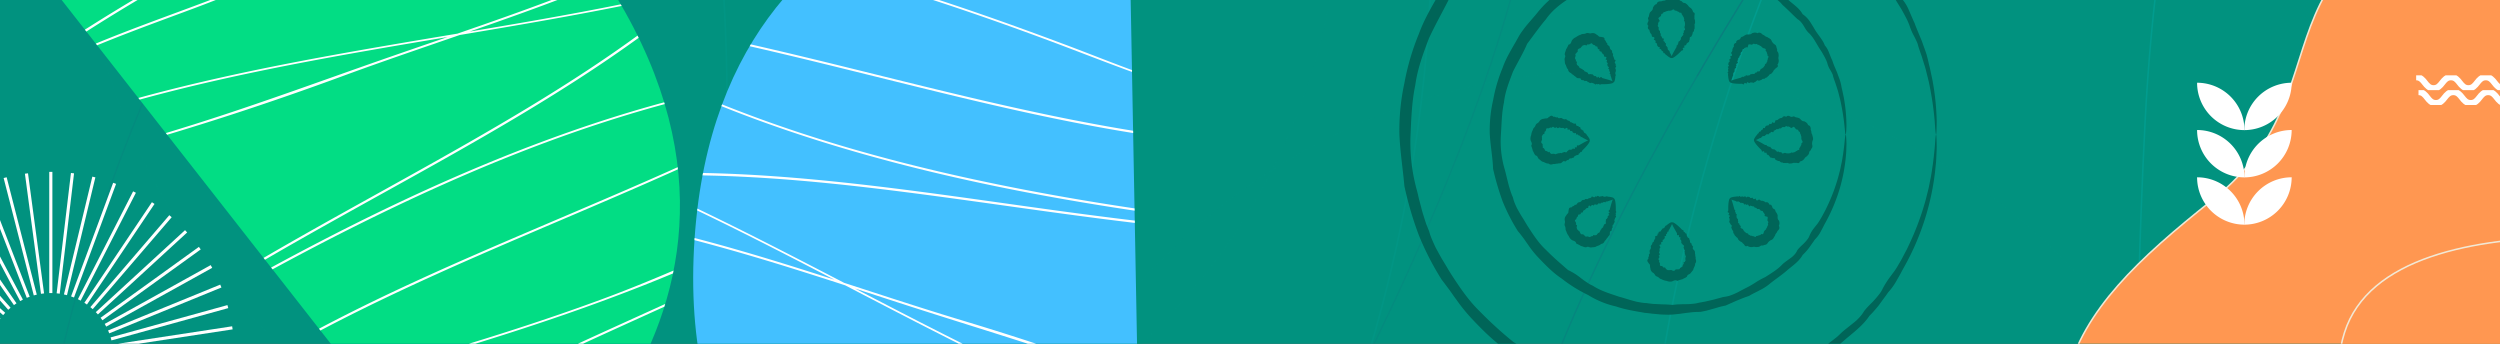 <svg xmlns="http://www.w3.org/2000/svg" xmlns:xlink="http://www.w3.org/1999/xlink" width="1600" height="220" viewBox="0 0 1600 220">
  <rect x="0" y="0" width="1600" height="220" fill="#333333" stroke="none"/>
  <defs>
    <clipPath id="clip-path">
      <path id="Recurso_1" data-name="Recurso 1" d="M0,0H1600V220H0Z" transform="translate(-10898 -13017)" fill="#fff" opacity="0.41"/>
    </clipPath>
    <clipPath id="clip-path-2">
      <path id="Trazado_872907" data-name="Trazado 872907" d="M23.031,0H1577.05a23.017,23.017,0,0,1,23.031,23v567.8a23.017,23.017,0,0,1-23.031,23H23.031A23.017,23.017,0,0,1,0,590.806V23A23.017,23.017,0,0,1,23.031,0Z" fill="#01927f"/>
    </clipPath>
    <clipPath id="clip-path-3">
      <rect id="Rectángulo_401199" data-name="Rectángulo 401199" width="1511.383" height="1369.591" fill="#01927f" stroke="#165b7a" stroke-width="1"/>
    </clipPath>
    <clipPath id="clip-path-4">
      <path id="Trazado_873019" data-name="Trazado 873019" d="M868.68,17.212c-286.372,56.015-556.035,204.762-745.137,426.7-48.15,56.535-91.811,119.04-112.1,190.452S-2.844,787.676,41.5,847.3c57.238,76.983,160.654,99.969,268.517,123.444-33.291,15.127-48.011,58.145-37.633,93.194,22.175,74.914,110.086,90.593,183.348,88.376,244.164-7.4,470.914-129.021,666.2-275.524,102.6-76.969,200.575-162.864,272.583-268.964,47.311-69.706,86.023-171.8,18.9-237.194-30.963-30.172-85.017-37.232-119.453-4.6,55.081-59.752,56.622-157.028,15.14-226.967S1190.683,25.277,1110.954,9.1a456.589,456.589,0,0,0-90.8-8.658C969.482.421,918.518,7.463,868.68,17.212" fill="#01927f"/>
    </clipPath>
    <clipPath id="clip-path-5">
      <path id="Trazado_873503" data-name="Trazado 873503" d="M0,0,1213.43.643l.583,1099.757L.583,1099.757Z" fill="#01927f" stroke="#165b7a" stroke-width="1"/>
    </clipPath>
    <clipPath id="clip-path-6">
      <path id="Trazado_873019-2" data-name="Trazado 873019" d="M697.7,13.895C467.7,58.873,251.127,178.351,99.261,356.633,60.592,402.048,25.529,452.259,9.237,509.627S-2.223,632.792,33.393,680.7c45.978,61.85,129.042,80.324,215.676,99.191-26.737,12.15-38.557,46.708-30.218,74.866,17.816,60.185,88.426,72.788,147.267,71.013,196.106-5.928,378.217-103.615,535.058-221.3,82.4-61.826,161.085-130.824,218.911-216.055,37.994-56,69.079-138.009,15.162-190.552-24.871-24.242-68.286-29.918-95.942-3.708,44.235-48,45.466-126.147,12.143-182.337S956.331,20.4,892.293,7.4A366.659,366.659,0,0,0,819.366.434c-40.7-.022-81.634,5.632-121.662,13.46" fill="#01927f"/>
    </clipPath>
    <clipPath id="clip-path-7">
      <rect id="Rectángulo_401507" data-name="Rectángulo 401507" width="343.916" height="346.104" fill="#006558"/>
    </clipPath>
    <clipPath id="clip-path-8">
      <path id="Trazado_873026" data-name="Trazado 873026" d="M236.6,172.259c-53.764-4.594-110.123,1.8-156.472,27.094S-.711,271.048.266,320.478C1.4,377.852,46.939,425.769,92.914,464.816,227.1,578.782,389.078,665.989,564.645,713.178c55.773,14.988,118.74,25.3,169.664-.257,48.671-24.426,74.146-77.817,73.156-128.66s-24.634-99.253-54.516-142.145-66.241-81.736-98.376-121.455c28.843.9,58.027,1.782,86.24-3.742s55.8-18.2,72.681-39.611c20.147-25.557,22.213-60.52,11.6-90.535s-32.482-55.69-56.951-77.918c-50.5-45.862-113.928-79.688-182.4-97.265C559.155,4.764,531.351.406,503.8.389a220.779,220.779,0,0,0-60.272,7.888" transform="translate(-0.246 -0.389)" fill="#ff9751"/>
    </clipPath>
    <clipPath id="clip-path-9">
      <rect id="Rectángulo_401212" data-name="Rectángulo 401212" width="178.33" height="9.502" fill="none" stroke="#fff" stroke-width="4"/>
    </clipPath>
    <clipPath id="clip-path-11">
      <rect id="Rectángulo_401508" data-name="Rectángulo 401508" width="60.528" height="90.831" fill="#fff"/>
    </clipPath>
    <clipPath id="clip-path-12">
      <rect id="Rectángulo_401509" data-name="Rectángulo 401509" width="610.406" height="544.941" fill="#02dd84"/>
    </clipPath>
    <clipPath id="clip-path-13">
      <path id="Trazado_874723" data-name="Trazado 874723" d="M159.857,383.436C388.719,527.142,532.429,266.343,532.429,266.343L80.019,16.184S-69.007,239.729,159.857,383.436" transform="translate(-32.336 -16.184)" fill="none"/>
    </clipPath>
    <clipPath id="clip-path-14">
      <rect id="Rectángulo_401509-2" data-name="Rectángulo 401509" width="610.406" height="544.941" fill="#43c0ff"/>
    </clipPath>
    <clipPath id="clip-path-16">
      <rect id="Rectángulo_401502" data-name="Rectángulo 401502" width="235.071" height="235" fill="none" stroke="#fff" stroke-width="2"/>
    </clipPath>
  </defs>
  <g id="Grupo_1100221" data-name="Grupo 1100221" transform="translate(10898 12259)">
    <g id="Enmascarar_grupo_1098735" data-name="Enmascarar grupo 1098735" transform="translate(0 758)" clip-path="url(#clip-path)">
      <g id="Enmascarar_grupo_1098662" data-name="Enmascarar grupo 1098662" transform="translate(-10898 -13103.865)" clip-path="url(#clip-path-2)">
        <path id="Trazado_870126" data-name="Trazado 870126" d="M23.031,0H1577.05a23.017,23.017,0,0,1,23.031,23v567.8a23.017,23.017,0,0,1-23.031,23H23.031A23.017,23.017,0,0,1,0,590.806V23A23.017,23.017,0,0,1,23.031,0Z" fill="#01927f"/>
        <g id="Grupo_1099032" data-name="Grupo 1099032" transform="matrix(-0.927, 0.375, -0.375, -0.927, 2576.65, 592.423)" opacity="0.33" style="mix-blend-mode: multiply;isolation: isolate">
          <g id="Grupo_1099028" data-name="Grupo 1099028">
            <g id="Grupo_1099027" data-name="Grupo 1099027" clip-path="url(#clip-path-3)">
              <path id="Trazado_873014" data-name="Trazado 873014" d="M1293.96,366.035c55.081-59.752,56.608-157.028,15.14-226.967S1190.67,25.28,1110.954,9.1,948.492,1.6,868.68,17.2C582.308,73.231,312.631,221.978,123.543,443.915c-48.15,56.521-91.825,119.04-112.1,190.452S-2.844,787.665,41.5,847.294c57.224,76.983,160.654,99.983,268.517,123.457-33.3,15.127-48.011,58.131-37.633,93.194,22.175,74.914,110.072,90.593,183.334,88.376,244.178-7.4,470.928-129.035,666.2-275.524,102.6-76.969,200.575-162.864,272.583-268.964,47.325-69.72,86.037-171.8,18.914-237.208-30.963-30.158-85.017-37.218-119.453-4.59" transform="translate(61.612 126.137)" fill="#01927f" stroke="#165b7a" stroke-width="1"/>
            </g>
          </g>
          <g id="Grupo_1099030" data-name="Grupo 1099030" transform="translate(61.612 126.14)">
            <g id="Grupo_1099029" data-name="Grupo 1099029" transform="translate(0 0)" clip-path="url(#clip-path-4)">
              <path id="Trazado_873015" data-name="Trazado 873015" d="M.262,602.825S758.012,749.784,623.455.271" transform="translate(-54.6 25.624)" fill="#01927f" stroke="#00b0ad" stroke-linecap="round" stroke-linejoin="round" stroke-width="1"/>
              <path id="Trazado_873016" data-name="Trazado 873016" d="M.408,937.72S677.247,1162.49,948.539.412" transform="translate(-54.619 -17.816)" fill="#01927f" stroke="#00b0ad" stroke-linecap="round" stroke-linejoin="round" stroke-width="1"/>
              <path id="Trazado_873017" data-name="Trazado 873017" d="M.589,1354.084s438.5,47.253,699.175-513.822S949.442.412,949.442.412" transform="translate(194.477 -119.093)" fill="#01927f" stroke="#00b0ad" stroke-linecap="round" stroke-linejoin="round" stroke-width="1"/>
              <path id="Trazado_873018" data-name="Trazado 873018" d="M555.3.241S532.908,503.49.365,839.972" transform="translate(835.626 256.649)" fill="#01927f" stroke="#00b0ad" stroke-linecap="round" stroke-linejoin="round" stroke-width="1"/>
            </g>
          </g>
        </g>
        <ellipse id="Elipse_11441" data-name="Elipse 11441" cx="403.5" cy="403" rx="403.5" ry="403" transform="translate(51 -390)" fill="#01927f" opacity="0.37" style="mix-blend-mode: multiply;isolation: isolate"/>
        <circle id="Elipse_11485" data-name="Elipse 11485" cx="403.5" cy="403.5" r="403.5" transform="translate(-179 -193.191)" fill="#01927f" opacity="0.37" style="mix-blend-mode: multiply;isolation: isolate"/>
        <ellipse id="Elipse_11486" data-name="Elipse 11486" cx="404" cy="403" rx="404" ry="403" transform="translate(628 132)" fill="#01927f" opacity="0.37" style="mix-blend-mode: multiply;isolation: isolate"/>
        <g id="Grupo_1099031" data-name="Grupo 1099031" transform="matrix(0.875, -0.485, 0.485, 0.875, -318.2, 9.409)" opacity="0.11" style="mix-blend-mode: multiply;isolation: isolate">
          <g id="Grupo_1099028-2" data-name="Grupo 1099028" transform="translate(0 0)">
            <g id="Grupo_1099027-2" data-name="Grupo 1099027" clip-path="url(#clip-path-5)">
              <path id="Trazado_873014-2" data-name="Trazado 873014" d="M1039.307,294.16c44.235-48,45.454-126.147,12.143-182.337S956.32,20.4,892.293,7.4,761.807,1.354,697.7,13.886c-230,44.99-446.589,164.467-598.444,342.75-38.669,45.4-73.743,95.626-90.024,152.994S-2.223,632.784,33.393,680.691c45.967,61.85,129.042,80.335,215.676,99.2-26.748,12.15-38.557,46.7-30.218,74.866,17.816,60.185,88.414,72.788,147.256,71.013,196.117-5.928,378.228-103.626,535.058-221.3,82.4-61.826,161.085-130.824,218.911-216.055,38.005-56.007,69.09-138.009,15.173-190.564-24.871-24.23-68.286-29.906-95.942-3.7" transform="translate(49.495 101.339)" fill="#01927f" stroke="#165b7a" stroke-width="1"/>
            </g>
          </g>
          <g id="Grupo_1099030-2" data-name="Grupo 1099030" transform="translate(49.495 101.342)">
            <g id="Grupo_1099029-2" data-name="Grupo 1099029" transform="translate(0 0)" clip-path="url(#clip-path-6)">
              <path id="Trazado_873015-2" data-name="Trazado 873015" d="M.257,484.29S608.875,602.41,500.744.265" transform="translate(-43.852 20.582)" fill="#01927f" stroke="#00b0ad" stroke-linecap="round" stroke-linejoin="round" stroke-width="1"/>
              <path id="Trazado_873016-2" data-name="Trazado 873016" d="M.4,753.334S544.038,933.958,761.844.4" transform="translate(-43.87 -14.317)" fill="#01927f" stroke="#00b0ad" stroke-linecap="round" stroke-linejoin="round" stroke-width="1"/>
              <path id="Trazado_873017-2" data-name="Trazado 873017" d="M.577,1087.827s352.2,38,561.521-412.734S762.569.4,762.569.4" transform="translate(156.19 -95.66)" fill="#01927f" stroke="#00b0ad" stroke-linecap="round" stroke-linejoin="round" stroke-width="1"/>
              <path id="Trazado_873018-2" data-name="Trazado 873018" d="M446.007.236S428.058,404.528.358,674.806" transform="translate(671.175 206.247)" fill="#01927f" stroke="#00b0ad" stroke-linecap="round" stroke-linejoin="round" stroke-width="1"/>
            </g>
          </g>
        </g>
        <g id="Grupo_1099912" data-name="Grupo 1099912" transform="translate(895.584 0)">
          <g id="Grupo_1099911" data-name="Grupo 1099911" transform="translate(0 0)" clip-path="url(#clip-path-7)">
            <path id="Trazado_874704" data-name="Trazado 874704" d="M343.5,173c-.231,0-.517-2.947-.869-8.567a201.526,201.526,0,0,0-3.618-24.38c-.165-.891-.385-1.77-.616-2.672s-.451-1.814-.682-2.738c-.473-1.858-.9-3.8-1.529-5.751s-1.243-3.981-1.891-6.059c-.737-2.056-1.463-4.168-2.177-6.356a14.032,14.032,0,0,0-1.133-3.31c-.495-1.089-1.045-2.155-1.595-3.244a37.154,37.154,0,0,1-2.936-6.851c-.473-1.188-.935-2.386-1.507-3.552-.594-1.166-1.21-2.342-1.836-3.519-.649-1.166-1.265-2.364-1.968-3.53s-1.452-2.331-2.177-3.519c-.759-1.166-1.419-2.408-2.155-3.607s-1.507-2.43-2.254-3.673a50.857,50.857,0,0,0-5.191-7.17,20.226,20.226,0,0,1-1.529-1.694c-.495-.572-.957-1.166-1.43-1.77-.9-1.232-1.738-2.529-2.606-3.849l-.649-.979-.693-.946c-.484-.627-.957-1.254-1.485-1.858a21.657,21.657,0,0,0-3.486-3.31c-4.652-4.476-9.226-9.292-14.428-13.779-.572-.638-1.177-1.265-1.793-1.869l-.924-.913c-.33-.286-.671-.561-1.012-.836-1.342-1.111-2.727-2.166-4.168-3.211-1.386-1.078-2.947-1.979-4.443-2.958-.759-.484-1.507-.968-2.254-1.463s-1.518-.99-2.287-1.452q-2.062-1.781-4.344-3.387l-1.122-.8c-.4-.242-.8-.484-1.2-.715-.8-.473-1.606-.935-2.419-1.375a78.367,78.367,0,0,0-10.315-4.7,42.041,42.041,0,0,0-4.916-3.1c-.847-.473-1.715-.924-2.573-1.353-.88-.418-1.814-.77-2.716-1.122a58.177,58.177,0,0,0-5.63-1.858c-1.924-.462-3.9-.858-5.894-1.177-1.869-.671-3.816-1.188-5.729-1.781-1.946-.572-3.86-1.232-5.861-1.672-1.968-.484-3.97-.957-5.993-1.386-2.023-.352-4.091-.616-6.158-.836-1.023-.154-2.034-.374-3.09-.473-1.034-.11-2.067-.231-3.1-.341-1.056-.121-2.1-.231-3.134-.352-.528-.055-1.056-.132-1.573-.165l-1.595-.1c-2.1-.143-4.234-.286-6.367-.462-2.133-.088-4.278-.154-6.422-.275-1.089.1-2.166.121-3.244.264-1.078.11-2.166.22-3.244.3-2.177.2-4.355.231-6.532.451-2.177.165-4.388.275-6.576.352-2.21.176-4.421.308-6.675.385-8.666,2.3-17.529,3.86-26.48,6.1-2.232.6-4.443,1.331-6.62,2.122-2.155.847-4.278,1.825-6.422,2.76l-1.606.715-1.562.781c-1.067.517-2.111,1.023-3.178,1.507-1.056.506-2.166.924-3.233,1.452-1.067.506-2.144.99-3.244,1.43A181.8,181.8,0,0,0,73.087,40.166c-7.995,5.5-15.715,11.888-21.785,19.849A300.188,300.188,0,0,0,32.96,83.934c-4.52,9.149-9.589,17.958-13.977,27.382-3.673,9.655-7.379,19.541-8.786,30.032C8.019,151.686,7.645,162.32,7.161,173a113.831,113.831,0,0,0,3.035,31.66l.462,1.913.517,1.9c.341,1.276.649,2.54.935,3.827l.451,1.913c.143.638.341,1.254.495,1.891.341,1.265.66,2.518,1,3.783.6,2.551,1.43,5.015,2.21,7.5l.594,1.858c.2.616.407,1.232.66,1.825.473,1.21.968,2.419,1.463,3.607.374,1.243.726,2.5,1.2,3.706s.979,2.4,1.507,3.574,1.056,2.353,1.628,3.519l1.847,3.387c.616,1.122,1.243,2.243,1.869,3.365.671,1.089,1.331,2.188,1.99,3.277s1.331,2.188,1.946,3.288c.649,1.1,1.342,2.155,1.99,3.255,5.52,8.512,11.173,16.957,18.343,23.929a252.6,252.6,0,0,0,21.785,19.849c1.067.616,2.166,1.166,3.211,1.792,1.023.627,2.056,1.287,3.046,1.968l1.474,1.034,1.5.99c.99.682,1.957,1.375,2.947,2.078,1.913,1.441,3.937,2.727,5.927,4.025,1.023.638,2.023,1.276,3.046,1.88,1.056.55,2.111,1.089,3.2,1.595,1,.6,2.034,1.2,3.068,1.781s2.1,1.056,3.167,1.562c1.067.484,2.144.979,3.211,1.463l1.628.7c.539.22,1.078.418,1.639.616,2.188.814,4.366,1.65,6.543,2.419,2.221.715,4.421,1.441,6.587,2.221,4.454,1.166,8.787,2.639,13.2,3.717,1.1.286,2.2.572,3.3.847,1.089.242,2.2.44,3.31.649s2.232.385,3.343.55l1.65.22c.572.055,1.133.088,1.683.121,2.21.308,4.432.572,6.631.825,2.188.132,4.41.264,6.587.4,2.2.187,4.388.132,6.554.242,1.089.044,2.177.088,3.255.154,1.089.1,2.166.066,3.244.132,2.144-.253,4.278-.341,6.422-.407,2.133-.154,4.267-.22,6.367-.286l1.606-.055c.528-.022,1.045-.077,1.562-.121,1.067-.088,2.1-.187,3.145-.3s2.089-.231,3.123-.374a28.611,28.611,0,0,0,3.068-.627c2.045-.374,4.069-.748,6.092-1.111,2.023-.462,4.014-.924,5.993-1.375,1.99-.407,3.926-1.023,5.883-1.54,1.924-.55,3.871-1.012,5.762-1.65a52.741,52.741,0,0,0,5.817-1.386c1.891-.638,3.695-1.4,5.5-2.144.9-.4,1.792-.77,2.672-1.188.869-.44,1.738-.88,2.6-1.32,1.716-.891,3.464-1.7,5.147-2.573a107.9,107.9,0,0,0,9.853-5.487c.8-.473,1.606-.946,2.386-1.419l1.2-.693,1.166-.726c1.562-.957,3.156-1.847,4.795-2.65.77-.473,1.529-.979,2.254-1.485.759-.495,1.5-1,2.254-1.5,1.485-1,3.013-1.935,4.388-3.024,1.408-1.056,2.8-2.122,4.157-3.211l1.034-.814.935-.88c.627-.594,1.254-1.188,1.869-1.8.638-.572,1.287-1.122,1.946-1.661s1.342-1.034,1.99-1.584c1.32-1.056,2.65-2.111,3.948-3.156a24.513,24.513,0,0,0,1.891-1.628c.594-.572,1.177-1.166,1.737-1.781a23.492,23.492,0,0,0,2.9-3.959c1.012-1.254,2.067-2.441,3.178-3.585.55-.561,1.111-1.122,1.672-1.683l.825-.836.792-.869c1.056-1.166,2.067-2.331,3-3.552.473-.6.924-1.221,1.342-1.858a20.72,20.72,0,0,0,1.067-2.012,55.652,55.652,0,0,1,4.751-7.467c.858-1.166,1.715-2.32,2.562-3.464a37.245,37.245,0,0,0,2.287-3.541c.7-1.2,1.408-2.386,2.089-3.552.682-1.188,1.276-2.4,1.9-3.574s1.232-2.342,1.847-3.5c.594-1.155,1.1-2.342,1.65-3.486A174.287,174.287,0,0,0,337.012,214.2c.539-2.177,1.067-4.256,1.562-6.268.275-1,.429-1.99.627-2.969s.385-1.924.561-2.848c.825-3.706,1.2-7.148,1.694-10.194.792-6.136,1.254-10.865,1.441-14.065.231-3.2.429-4.861.6-4.861s.308,2.045.385,6.015c0,.99.044,2.111,0,3.332s-.11,2.573-.176,4.036-.11,3.046-.264,4.729c-.176,1.683-.363,3.475-.55,5.388a163.506,163.506,0,0,1-20.531,62.517c-.7,1.232-1.331,2.529-2.045,3.794s-1.441,2.54-2.188,3.838A38.989,38.989,0,0,1,312.819,274l-1.32,1.913c-.451.627-.935,1.254-1.4,1.88-.924,1.276-1.869,2.551-2.8,3.849l-.715.968-.77.924c-.517.627-1.034,1.243-1.583,1.858-1.078,1.221-2.177,2.441-3.365,3.585-3.717,5.6-9.182,9.9-14.6,14.384-.671.572-1.331,1.155-2.012,1.737l-1,.869-1.067.825c-1.419,1.089-2.848,2.177-4.278,3.288-1.419,1.144-2.947,2.144-4.421,3.255-.737.55-1.463,1.1-2.21,1.661s-1.463,1.144-2.232,1.683c-1.485,1.144-3.035,2.21-4.619,3.233l-1.21.77c-.4.242-.814.473-1.232.7-.836.451-1.682.913-2.518,1.375-3.354,1.88-6.906,3.475-10.282,5.476-1.847.726-3.706,1.386-5.553,2.155-.924.374-1.836.759-2.749,1.166-.935.363-1.847.737-2.793,1.111-1.847.748-3.706,1.573-5.586,2.375-1.891.737-3.772,1.529-5.685,2.331-1.99.55-4.014.979-6.026,1.54-2,.539-4,1.21-6.037,1.694-2.034.539-4.091,1.089-6.147,1.628-2.067.462-4.19.869-6.3,1.243-1.078.044-2.144.187-3.244.22-1.078.055-2.144.143-3.244.242-1.078.1-2.144.22-3.222.363-.55.055-1.089.143-1.628.2l-1.639.154c-2.177.22-4.366.484-6.543.759-2.21.2-4.432.363-6.675.528-1.1.055-2.221.176-3.365.154-1.111-.022-2.232-.033-3.365-.055-2.254-.066-4.531-.066-6.8-.319l-6.829-.594c-2.287-.3-4.575-.572-6.884-.8-9.116-1.54-18.464-3.145-27.558-6.169a103.641,103.641,0,0,1-26.931-11.041A145.776,145.776,0,0,1,69,311.239C60.639,305.477,53.3,298.2,46.211,290.664a112.573,112.573,0,0,1-9.8-12.14c-1.595-2.078-3-4.289-4.586-6.4l-1.177-1.573-.6-.781-.583-.8q-1.171-1.6-2.408-3.167A180.308,180.308,0,0,1,12.44,237.3a219.985,219.985,0,0,1-9.2-31.3C2.257,195.024.519,184.17.046,173a142.044,142.044,0,0,1,3.189-33,156.988,156.988,0,0,1,9.2-31.3c3.706-10.183,9.347-19.354,14.615-28.5.671-1.155,1.353-2.287,2.045-3.409l.528-.836.572-.814,1.144-1.617C32.9,71.4,34.4,69.253,36.127,67.263,39.4,63.172,42.9,59.312,46.211,55.331A115.318,115.318,0,0,1,69,34.745c.979-.8,2.045-1.474,3.079-2.2,1.045-.7,2.078-1.4,3.145-2.1l1.573-1.034,1.595-.957c1.078-.649,2.166-1.287,3.233-1.924,2.111-1.331,4.3-2.5,6.433-3.772,1.067-.627,2.1-1.287,3.156-1.946,1.067-.616,2.111-1.254,3.167-1.935,1.078-.583,2.155-1.177,3.222-1.781,1.067-.638,2.177-1.144,3.266-1.727l3.266-1.683,1.639-.825c.561-.264,1.111-.495,1.672-.737,2.243-.957,4.5-1.9,6.8-2.65a57.8,57.8,0,0,1,7.071-1.639A91.366,91.366,0,0,1,135.1,4.284l3.464-.693c1.155-.187,2.3-.374,3.442-.572,1.166-.2,2.3-.418,3.442-.66L147.162,2l1.7-.33c2.342-.011,4.63-.154,6.917-.374,2.3-.132,4.553-.319,6.829-.561,2.254-.286,4.52-.352,6.763-.517,1.133-.055,2.254-.121,3.365-.187,1.133-.066,2.254,0,3.365.022,2.243.11,4.465.22,6.675.363,2.188.22,4.4.429,6.576.649L191,1.2c.539.055,1.067.143,1.606.2,1.1.132,2.177.264,3.244.4s2.166.231,3.244.33c1.067.077,2.144.275,3.211.385,2.133.242,4.267.561,6.345.957,2.089.473,4.157,1,6.18,1.54,2.056.484,4.047,1.188,6.026,1.792,1.99.627,4.014,1.144,5.96,1.814a59.742,59.742,0,0,1,5.883,1.825c1.88.748,3.739,1.606,5.575,2.441.913.429,1.825.814,2.738,1.254.891.451,1.792.891,2.683,1.309,1.793.869,3.629,1.584,5.487,2.309,3.442,1.858,6.961,3.541,10.238,5.52.847.473,1.682.946,2.5,1.419l1.232.715,1.2.781c1.584,1.023,3.167,2.067,4.7,3.123a18.786,18.786,0,0,1,2.562,1.2c.814.451,1.606.935,2.375,1.441a35.414,35.414,0,0,1,4.388,3.332c1.375,1.21,2.705,2.452,4.014,3.673l.99.913.957.935c.638.627,1.287,1.232,1.935,1.825,5.212,4.7,10.92,8.742,14.6,14.373a33.077,33.077,0,0,1,3.618,3.376c.572.594,1.1,1.21,1.639,1.825l.759.924.7.979c.946,1.309,1.825,2.628,2.705,3.948.451.649.869,1.3,1.3,1.957s.836,1.32,1.232,1.968c1.639,2.617,3.541,4.982,5.18,7.467.814,1.221,1.639,2.441,2.408,3.673a30.29,30.29,0,0,1,1.957,3.86,27.743,27.743,0,0,1,2.353,3.53,39.91,39.91,0,0,1,1.759,3.75c.55,1.254,1.067,2.507,1.617,3.717.528,1.221,1.012,2.452,1.628,3.6.814,2.485,1.9,4.784,2.793,7.082.484,1.144.946,2.276,1.419,3.387a32.208,32.208,0,0,1,1.232,3.343q1.254,3.3,2.276,6.466c.583,2.133,1.1,4.234,1.518,6.279.572,2.012.957,3.992,1.353,5.905.209.957.407,1.891.6,2.8s.4,1.825.528,2.727a158.775,158.775,0,0,1,2.463,24.8c-.066,5.685-.2,8.633-.407,8.633" transform="translate(-0.002 -0.002)" fill="#006558"/>
            <path id="Trazado_874705" data-name="Trazado 874705" d="M233.093,120.421c-.6.022-.352-7.863-3.365-21.653-.231-1.155-.583-2.331-.88-3.552-.319-1.221-.616-2.485-1.045-3.772q-.61-1.913-1.287-3.959c-.495-1.342-.979-2.727-1.441-4.168a7.1,7.1,0,0,0-.715-2.188c-.341-.7-.748-1.386-1.144-2.078a14.458,14.458,0,0,1-1.913-4.509,23.878,23.878,0,0,0-.968-2.342c-.374-.77-.781-1.54-1.21-2.3s-.847-1.551-1.309-2.309c-.495-.748-.979-1.507-1.485-2.276s-.935-1.573-1.43-2.364c-.473-.8-.957-1.606-1.452-2.419A26.284,26.284,0,0,0,210,55.859a7.457,7.457,0,0,1-1.078-1.045,12.005,12.005,0,0,1-.946-1.155c-.583-.814-1.089-1.694-1.617-2.584a16.993,16.993,0,0,0-1.781-2.54,9.512,9.512,0,0,0-2.408-2.067c-3.123-2.87-6.092-6.037-9.479-8.984-2.815-3.64-7.1-5.762-11.085-8.281a23.409,23.409,0,0,0-5.839-4.289,41.09,41.09,0,0,0-6.873-2.848,20.8,20.8,0,0,0-3.1-2.276c-.55-.33-1.111-.649-1.683-.935s-1.177-.517-1.771-.748a28.579,28.579,0,0,0-3.728-1.122,35.52,35.52,0,0,0-3.948-.517c-1.221-.44-2.5-.781-3.75-1.177s-2.518-.836-3.816-1.133c-1.287-.33-2.6-.638-3.915-.9-1.331-.22-2.683-.363-4.047-.451-5.377-.77-10.9-1.122-16.539-1.386-1.408.176-2.815.4-4.234.55-1.419.176-2.837.209-4.256.352-1.419.121-2.848.165-4.3.187-1.43.077-2.892.11-4.366.088-5.608,1.847-11.371,2.727-17.3,4.014a37.787,37.787,0,0,0-4.322,1.353c-1.408.561-2.782,1.243-4.157,1.88l-1.045.495-1.012.517c-.682.352-1.375.693-2.067,1.012-1.408.616-2.793,1.276-4.256,1.8A120.554,120.554,0,0,0,55.417,33.722C50.094,37.186,44.926,41.266,41.2,46.687c-4.223,4.96-7.94,10.326-11.954,15.627-2.628,6.158-6.059,11.789-9.105,17.859-2.331,6.312-5.015,12.7-5.729,19.6-1.474,6.741-1.5,13.691-1.979,20.652a63.448,63.448,0,0,0,1.979,20.652c1,3.31,1.7,6.631,2.562,9.93.374,1.661.891,3.288,1.386,4.9a38.079,38.079,0,0,0,1.781,4.762,23.138,23.138,0,0,0,.693,2.452c.286.792.6,1.573.946,2.353s.682,1.54,1.067,2.287l1.232,2.2,1.265,2.177,1.342,2.122c.451.7.869,1.408,1.287,2.133s.869,1.408,1.276,2.133c3.618,5.531,7.137,11.195,11.954,15.627,4.553,4.652,9.413,8.808,14.219,12.976a38.377,38.377,0,0,1,8.017,5c1.232.968,2.507,1.869,3.8,2.738.649.44,1.3.869,1.957,1.265.682.374,1.375.715,2.089,1.034,5.224,3.42,11.206,5.1,16.869,7.049,2.914.726,5.729,1.749,8.6,2.5.726.2,1.43.385,2.144.583.726.165,1.452.3,2.177.429s1.452.242,2.177.341l1.089.132c.363.022.737.033,1.1.044,1.441.209,2.892.385,4.322.539,1.452.066,2.892.143,4.322.209,1.43.11,2.859.077,4.278.154s2.826.187,4.234.275a30.207,30.207,0,0,1,4.2-.352c1.4-.088,2.782-.11,4.168-.11a39.555,39.555,0,0,0,4.135-.231,19.131,19.131,0,0,0,4.036-.693q2.012-.363,3.992-.726c1.309-.3,2.617-.594,3.915-.9,1.3-.264,2.562-.66,3.838-.99,1.265-.352,2.551-.638,3.783-1.045a23.6,23.6,0,0,0,3.871-.737,34.045,34.045,0,0,0,3.607-1.408c.583-.264,1.166-.517,1.727-.8.572-.308,1.133-.6,1.682-.9,1.111-.616,2.243-1.166,3.343-1.749a56.129,56.129,0,0,0,6.411-3.64,49.784,49.784,0,0,1,6.3-3.5c3.959-2.573,8.039-4.927,11.085-8.281a27.956,27.956,0,0,1,2.628-2.078c.9-.66,1.8-1.309,2.683-1.957a14.008,14.008,0,0,0,2.419-2.2,9.915,9.915,0,0,0,1.748-2.749,22.338,22.338,0,0,1,2.1-2.331c.726-.737,1.54-1.4,2.243-2.155a24.552,24.552,0,0,0,2.012-2.287,10.752,10.752,0,0,0,.847-1.243,9.866,9.866,0,0,0,.627-1.386,21.14,21.14,0,0,1,3.024-4.949c.572-.748,1.177-1.474,1.76-2.21a20.913,20.913,0,0,0,1.551-2.287c.473-.781.935-1.562,1.386-2.331s.847-1.562,1.265-2.331.825-1.529,1.221-2.287.737-1.529,1.1-2.276a116.163,116.163,0,0,0,7.06-18.816c.374-1.419.715-2.793,1.067-4.1.33-1.32.55-2.606.814-3.827.572-2.43.847-4.674,1.2-6.686.55-4.025.924-7.148,1.089-9.248.209-2.111.4-3.2.561-3.2.187,0,.33,1.353.44,3.981.011.649.066,1.386.055,2.2-.033.814-.055,1.7-.077,2.672-.044.968-.044,2.012-.132,3.123-.11,1.122-.209,2.309-.33,3.574a106.749,106.749,0,0,1-3.563,18.31,110.371,110.371,0,0,1-9.743,23.214c-.473.825-.869,1.694-1.32,2.551s-.924,1.716-1.386,2.584a19.238,19.238,0,0,1-3.585,4.85c-.3.418-.594.836-.869,1.276-.308.418-.6.836-.913,1.265-.6.858-1.2,1.715-1.825,2.584a34.266,34.266,0,0,1-4.3,4.861c-2.188,3.97-6.059,6.62-9.655,9.589-3.486,3.145-7.577,5.729-11.426,8.885a31.9,31.9,0,0,1-6.345,4.08c-2.243,1.232-4.619,2.243-6.851,3.651-1.232.429-2.5.825-3.717,1.32-.616.231-1.232.484-1.848.748-.616.242-1.232.495-1.847.737-1.243.506-2.463,1.067-3.695,1.639-1.243.517-2.485,1.078-3.739,1.672-1.342.308-2.705.572-4.036.935s-2.65.814-4.014,1.155c-1.353.385-2.705.759-4.069,1.144-1.375.33-2.771.6-4.19.869-1.441.011-2.892.033-4.333.143-1.441.088-2.859.341-4.311.473-1.441.165-2.892.374-4.355.594-1.463.165-2.936.308-4.421.462a33.966,33.966,0,0,1-4.487.11c-1.507-.044-3.024-.055-4.531-.22q-2.26-.214-4.553-.429c-1.518-.2-3.035-.374-4.575-.506-6.059-1.089-12.316-2-18.365-4.08A57.785,57.785,0,0,1,68.239,223.1,90.571,90.571,0,0,1,51.3,212.542c-5.652-3.728-10.425-8.71-15.176-13.7a62.846,62.846,0,0,1-6.455-8.16c-1.045-1.4-1.968-2.881-3.024-4.267-1.078-1.386-2.111-2.8-3.31-4.135a122.193,122.193,0,0,1-9.754-18.992,174.1,174.1,0,0,1-6.147-20.872c-.264-7.379-1.661-14.538-2.111-21.994A86.038,86.038,0,0,1,7.438,98.428a101.357,101.357,0,0,1,6.147-20.872c2.375-6.829,6.378-12.822,9.754-18.992a35.659,35.659,0,0,1,2.826-4.476c1.045-1.408,2.067-2.826,3.222-4.146,2.232-2.694,4.586-5.234,6.741-7.94A65.924,65.924,0,0,1,51.3,28.3a80.259,80.259,0,0,1,8.49-5.366c1.419-.869,2.892-1.628,4.289-2.485.7-.429,1.4-.88,2.078-1.342.7-.429,1.4-.88,2.067-1.364,1.441-.792,2.837-1.672,4.278-2.43.726-.4,1.441-.792,2.166-1.177l1.078-.583c.374-.176.748-.341,1.111-.506a38.631,38.631,0,0,1,4.531-1.77,26.267,26.267,0,0,1,4.795-.869,50.168,50.168,0,0,1,9.2-2.32c.77-.143,1.54-.286,2.3-.418S99.239,7.44,100,7.3s1.529-.275,2.287-.44l1.122-.275,1.144-.253a32.234,32.234,0,0,0,4.619-.088c1.529-.066,3.035-.2,4.542-.374,1.5-.209,3-.3,4.5-.429a34,34,0,0,1,4.487-.154c1.474.1,2.958.187,4.432.308,1.463.165,2.914.33,4.366.473,1.452.11,2.892.363,4.322.495l4.3.4a41.906,41.906,0,0,1,4.245.583c1.386.319,2.749.682,4.1,1.056,1.364.341,2.672.836,4,1.254s2.65.781,3.959,1.21a28.273,28.273,0,0,1,3.926,1.166c1.254.517,2.474,1.122,3.684,1.7.594.3,1.2.583,1.8.88.583.308,1.177.616,1.77.9a29.89,29.89,0,0,0,3.662,1.463c2.3,1.265,4.63,2.375,6.829,3.684a62.544,62.544,0,0,1,6.367,4.047,12.471,12.471,0,0,1,3.42,1.584,17.875,17.875,0,0,1,2.9,2.232c.891.836,1.738,1.7,2.584,2.551.858.825,1.639,1.738,2.507,2.518,3.409,3.178,7.511,5.575,9.666,9.589a14.947,14.947,0,0,1,2.54,2.122,17.712,17.712,0,0,1,2.056,2.5c.6.88,1.166,1.792,1.716,2.683.275.451.539.891.814,1.331.253.462.517.913.781,1.353,1.045,1.77,2.331,3.31,3.431,4.938.572.814,1.122,1.617,1.628,2.441a15.249,15.249,0,0,1,1.232,2.606,13.021,13.021,0,0,1,1.639,2.287,20.46,20.46,0,0,1,1.122,2.518c.33.847.649,1.694.99,2.507a23.454,23.454,0,0,0,1.067,2.386,41.346,41.346,0,0,0,1.793,4.729c.319.759.638,1.507.957,2.232a17.452,17.452,0,0,1,.814,2.221c.583,1.452,1.1,2.87,1.54,4.278.385,1.43.671,2.826.9,4.19.385,1.331.616,2.65.88,3.915s.55,2.474.715,3.673a100.591,100.591,0,0,1,1.43,16.429c-.11,3.761-.275,5.707-.495,5.707" transform="translate(52.561 52.575)" fill="#006558"/>
            <path id="Trazado_874706" data-name="Trazado 874706" d="M30,45.572c-.319.286-1.287-.176-2.771-1.3-.242-.2-.495-.418-.77-.649a2.53,2.53,0,0,1-.858-.748c.209-.66-1.342.022-.913-.88-.055-.506-.517-.726-.968-1s-.275-1.012-1.012-1.133c-1.232.2.407-1.573-1.067-1.265a2.9,2.9,0,0,1-1.067-1.408c.418-.957-.616-1.067-1.078-1.562.572-1.056-.088-1.43-1.056-1.727.946-1.232.517-1.749-1.012-1.891-.33-.671-.066-1.562-.924-2.089a4.93,4.93,0,0,1-.77-2.309,1.554,1.554,0,0,1-.561-2.529,1.572,1.572,0,0,1-.737-1.331,3.384,3.384,0,0,1,.528-1.441,1.716,1.716,0,0,0-.022-1.485,1.348,1.348,0,0,1,.308-1.5c.154-.484.231-1.012.352-1.529a4.736,4.736,0,0,1,.616-1.507,13.8,13.8,0,0,0,1.21-1.188,2.532,2.532,0,0,0,.528-1.65c.517-1.012,1.166-2.144,2.441-2.364a1.9,1.9,0,0,1,1.1-1.5,4.028,4.028,0,0,1,1.825-.231A3.886,3.886,0,0,1,24.96,8.92a2.836,2.836,0,0,0,1.595-.583c1.122-.066,2.221-.8,3.387-.352a5.29,5.29,0,0,0,3.387.352,1.958,1.958,0,0,1,1.683.275,5.206,5.206,0,0,0,1.551.759,1.7,1.7,0,0,0,1.386.979,2.486,2.486,0,0,1,1.551.737,5.017,5.017,0,0,1,1.177,1.232,3.288,3.288,0,0,0,1.254,1.133A4.285,4.285,0,0,1,43.666,16.3c.968.154,1.056.77,1.023,1.364-.066.6-.33,1.2-.044,1.661a2.139,2.139,0,0,0,.033,1.529A3.492,3.492,0,0,1,44.93,22.3a2.234,2.234,0,0,1-.176,1.408,1.49,1.49,0,0,0-.033,1.364c-.253.847.242,1.847-.561,2.529.572,1.034-1.067,1.408-.759,2.309A8.744,8.744,0,0,1,42.478,32c-1.43.187-.759,1.243-1.012,1.9-.44.539,0,1.562-1.056,1.727-.418.506-1.177.781-1.078,1.551-.176.616-2.122.055-1.067,1.408-.066.649-1.661.22-1.067,1.265.528,1.012-.682.792-1,1.144-.341.341-.671.682-.979,1-2.848,2.8-4.839,3.992-5.311,3.574-.561-.506.847-2.936,3.123-6.906.231-.4-.209-1.287.682-1.254.275-.4.033-1.166.726-1.331-.671-1.056.385-1,.726-1.441.242-.495.825-.8.726-1.529-.275-.8.825-.869.693-1.617.913-.22.979-.891.649-1.7.869-.308.319-1.2.55-1.771,1.166-.275.693-1.133.407-1.825-.209-.693.4-1.2.242-1.858a1.715,1.715,0,0,0,.044-.913,1.725,1.725,0,0,1-.044-.913,2,2,0,0,1-.517-.836,1.009,1.009,0,0,1,.231-.891,1.424,1.424,0,0,1-.385-.77,4.172,4.172,0,0,0-.231-.8,1.131,1.131,0,0,1-.517-.649,1.824,1.824,0,0,0-.407-.726c-.264-.121-.242-.528-.352-.847s-.33-.572-.924-.275a2.971,2.971,0,0,1-.726-.506,1.779,1.779,0,0,0-.847-.363,2.129,2.129,0,0,0-1.836-.55c-.44-1.265-1.342-.627-1.979-.2a3.7,3.7,0,0,1-1.979.2c-.6.253-1.232.352-1.825.55a1.284,1.284,0,0,1-.858.352c-.3.066-.638.143-.726.517-.088.352-.363.44-.671.539s-.594.231-.594.583a2.575,2.575,0,0,1-.22.847,1.259,1.259,0,0,1-.7.528,3.583,3.583,0,0,1-.693.638c-.22.242-.308.55.077.935a6.949,6.949,0,0,0,.495.935c.132.3.022.528-.781.8.209.3.011.583-.132.9s-.22.649.132.913c-1.056.792.132,1.265.242,1.858-.1.649-.242,1.4.407,1.836.737.385.143,1.265.561,1.771.869.275-.319,1.474.649,1.694.143.6.594,1.012.693,1.628,1.65-.275.539.968.726,1.518.11.594,1.452.363.726,1.441,1.265-.22.715.748.726,1.342s.946.495.693,1.243c.935-.132.165.979.649,1.144-.187.671.473.671.594,1.056a.9.9,0,0,1,.539.946c.165.308.308.594.451.858.869,1.595,1.2,2.606.88,2.9" transform="translate(144.315 78.378)" fill="#006558"/>
            <path id="Trazado_874707" data-name="Trazado 874707" d="M30.2,20.922c.33.3-.011,1.309-.88,2.9-.143.264-.3.55-.451.858a2.59,2.59,0,0,1-.539.957c-.7-.066.352,1.254-.594,1.045-.462.187-.539.671-.66,1.155s-.836.539-.682,1.243c.649,1.034-1.617.121-.726,1.342a2.465,2.465,0,0,1-.737,1.441c-1.023.022-.572.968-.726,1.529-1.21,0-1.067.781-.7,1.628-1.551-.1-1.606.627-.649,1.7-.2.572-.924.979-.561,1.781a4.011,4.011,0,0,1-.407,1.836c.759.836.66,1.342-.242,1.869.473.363.6.66.539.957a2.122,2.122,0,0,1-.539.891c-.275.308-.011.6.187.88.242.275.462.495.1.88a3.226,3.226,0,0,0,.3.8,2.3,2.3,0,0,1,.319.781,1.777,1.777,0,0,0,0,.99c.1.3.407.473.946.4.572.275,1.133.385,1.287,1.155.539-.242.858-.264,1.067-.055.231.165.341.561.528.935.616.088,1.056,1,1.858.561.638.308,1.353-.286,1.99.2.671.308,1.474.561,2.012-.2a.819.819,0,0,1,.9-.385c.341.022.715.077.946-.176a.6.6,0,0,0,.968-.187c.176-.319.308-.649.638-.693a2.647,2.647,0,0,1,.8-.418.751.751,0,0,0,.484-.737A5.661,5.661,0,0,1,37.289,48a1.433,1.433,0,0,1,.627-.594c-.561-.572-.44-.759-.088-.913.319-.176.781-.363.7-.671a.773.773,0,0,0,.363-.847,1.75,1.75,0,0,1-.077-.913c-.143-.308.044-.6.176-.924a.763.763,0,0,0-.165-.924c.033-.649-.671-1.122-.242-1.869-.869-.4.286-1.386-.418-1.836a8.358,8.358,0,0,1-.55-1.781c.847-1.045-.3-1.221-.649-1.7-.165-.594-1.133-.726-.7-1.617-.2-.55-.011-1.32-.715-1.54-.451-.363.9-1.869-.737-1.43-.517-.275.44-1.562-.726-1.353-1.111.187-.44-.858-.693-1.243-.22-.4-.44-.781-.649-1.144-1.891-3.31-2.98-5.322-2.463-5.773s2.925,1.045,6.279,4.586c.341.341,1.32.275,1.023,1.133.286.44,1.155.517,1.056,1.276,1.243-.132.8.869,1.067,1.408.374.495.363,1.232,1.078,1.562.913.253.33,1.331,1.056,1.727-.3.924.121,1.485,1.012,1.913-.341.924.682,1.331.935,2.089-.77,1.078.176,1.573.77,2.32s.187,1.7.561,2.551a4.151,4.151,0,0,0,.143,1.364,3.847,3.847,0,0,1,.066,1.419,3.457,3.457,0,0,1,.33,1.529,2.507,2.507,0,0,1-.627,1.474,3.609,3.609,0,0,1-.275,1.562c-.231.506-.44,1-.7,1.485a2.931,2.931,0,0,1-.682,1.54c-.341.462-.77.847-1.067,1.331a3.111,3.111,0,0,1-1.4,1.012,1.663,1.663,0,0,0-1.067,1.375,6,6,0,0,1-1.441.935,11.716,11.716,0,0,0-1.518.792,17.159,17.159,0,0,0-3.244,1.045c-1.32-.891-2.232-.121-3.42.341a5.636,5.636,0,0,1-3.4-.352A8.955,8.955,0,0,1,23.565,57.3a3.03,3.03,0,0,1-1.507-.814,3.729,3.729,0,0,0-1.452-.924A2.325,2.325,0,0,1,19.3,54.451a3.284,3.284,0,0,0-1.144-1.276,3.392,3.392,0,0,1-1.749-2.87,4.523,4.523,0,0,1-.242-1.639,1.624,1.624,0,0,0-.737-1.419c-.209-.473-.682-.924-.891-1.43a1.186,1.186,0,0,1,.594-1.562,1.894,1.894,0,0,1,.165-1.419,1.4,1.4,0,0,0,.055-1.364c1.265-.726.308-1.715.561-2.551.4-.781,1.023-1.4.77-2.32s.814-1.353.935-2.089c-.3-.946,1.353-.979,1-1.9.462-.539.517-1.276,1.067-1.727-1.023-1.331.649-1.133,1.078-1.562.506-.4-.231-1.573,1.067-1.419-.671-1.133.517-1.012,1.067-1.265.583-.22.187-1.144,1.012-1.133-.374-.891.935-.484.979-1,.693-.022.539-.671.913-.891a.963.963,0,0,1,.858-.748c.264-.231.528-.44.759-.649,1.5-1.122,2.463-1.595,2.782-1.3" transform="translate(144.269 208.29)" fill="#006558"/>
            <path id="Trazado_874708" data-name="Trazado 874708" d="M20.636,41.4c-.44-.022-.781-1.023-1.045-2.881-.022-.308-.055-.649-.088-1a2.44,2.44,0,0,1-.066-1.133c.6-.319-.979-.935-.022-1.265.308-.4.132-.891.011-1.4s.528-.913.088-1.518c-1-.726,1.4-.825.143-1.639a2.934,2.934,0,0,1,.242-1.76c.968-.385.319-1.188.341-1.869,1.155-.341.946-1.067.473-1.957,1.54-.209,1.595-.869.627-2.056.231-.715,1.056-1.155.825-2.133a4.749,4.749,0,0,1,1.089-2.177,1.554,1.554,0,0,1,1.386-2.188,1.592,1.592,0,0,1,.418-1.452,3.428,3.428,0,0,1,1.4-.66c.539-.11.77-.583,1.034-1.056a1.332,1.332,0,0,1,1.265-.836c.473-.242.88-.561,1.342-.836a4.853,4.853,0,0,1,1.5-.627,12.487,12.487,0,0,0,1.694.011,2.466,2.466,0,0,0,1.54-.792c1.089-.341,2.342-.682,3.409.055a1.905,1.905,0,0,1,1.836-.275,4.05,4.05,0,0,1,1.452,1.133,3.8,3.8,0,0,1,1.474.836,2.942,2.942,0,0,0,1.54.715c.836.748,2.133,1,2.639,2.144a5.334,5.334,0,0,0,2.144,2.639,1.918,1.918,0,0,1,1,1.386,5.1,5.1,0,0,0,.561,1.628,1.675,1.675,0,0,0,.3,1.683,2.509,2.509,0,0,1,.561,1.606,4.677,4.677,0,0,1-.033,1.7,3.181,3.181,0,0,0,.088,1.694,4.334,4.334,0,0,1-.781,3.244,1.1,1.1,0,0,1-.242,1.683c-.484.374-1.1.616-1.21,1.144A2.109,2.109,0,0,0,48.5,34.306a3.883,3.883,0,0,1-.847,1.2,2.265,2.265,0,0,1-1.122.869,1.49,1.49,0,0,0-.99.946c-.77.418-1.144,1.474-2.188,1.4-.319,1.133-1.737.242-2.177,1.089a8.241,8.241,0,0,1-2.122.825c-1.133-.88-1.408.341-2.056.627-.693.077-1.1,1.111-1.968.473-.66.066-1.386-.275-1.858.341-.572.308-1.54-1.463-1.76.242-.506.407-1.32-1.023-1.639.143-.352,1.078-1.045.077-1.518.088-.495.011-.957.011-1.4.022-4-.022-6.246-.594-6.279-1.221-.044-.759,2.661-1.485,7.082-2.694.451-.1.759-1.045,1.364-.4.484-.088.858-.792,1.463-.429.275-1.221.968-.429,1.529-.495.517-.187,1.166.011,1.595-.572.374-.759,1.2-.033,1.639-.649.8.484,1.32.055,1.65-.748.836.385,1.089-.627,1.65-.869,1.012.638,1.3-.308,1.584-1,.33-.638,1.122-.561,1.485-1.144a1.752,1.752,0,0,0,.682-.616,1.725,1.725,0,0,1,.6-.682,1.933,1.933,0,0,1,.231-.946,1.03,1.03,0,0,1,.792-.484,1.374,1.374,0,0,1,.264-.8,3.679,3.679,0,0,0,.407-.726,1.215,1.215,0,0,1,.088-.825,1.6,1.6,0,0,0,.22-.8c-.088-.286.209-.539.363-.847s.176-.638-.451-.847a2.967,2.967,0,0,1-.165-.88,1.812,1.812,0,0,0-.341-.858,2.171,2.171,0,0,0-.9-1.683c.572-1.21-.506-1.386-1.265-1.54a3.54,3.54,0,0,1-1.54-1.265c-.6-.253-1.122-.616-1.683-.9a1.225,1.225,0,0,1-.858-.352c-.264-.154-.55-.352-.869-.143a.83.83,0,0,1-.858-.1c-.275-.143-.583-.253-.836,0a2.869,2.869,0,0,1-.759.44,1.231,1.231,0,0,1-.869-.132,3.5,3.5,0,0,1-.946-.033c-.319.011-.6.165-.594.715a6.965,6.965,0,0,0-.308,1c-.121.308-.363.4-1.122.022-.077.363-.418.429-.748.539-.308.143-.6.308-.539.748-1.309-.187-.814.99-1.144,1.485-.528.4-1.166.814-1,1.584.231.8-.8,1-.869,1.65.418.814-1.276.825-.748,1.661-.319.528-.286,1.133-.649,1.628,1.364.979-.308,1.078-.572,1.595-.33.495.781,1.276-.484,1.54,1.034.737-.033,1.023-.44,1.452s.319,1.023-.4,1.375c.759.561-.583.814-.352,1.265-.6.352-.143.8-.33,1.166a.905.905,0,0,1-.286,1.056c-.1.33-.2.638-.286.924-.506,1.738-.99,2.694-1.43,2.672" transform="translate(190.943 97.925)" fill="#006558"/>
            <path id="Trazado_874709" data-name="Trazado 874709" d="M41.126,20.936c.022.44-.935.924-2.672,1.43-.3.088-.6.187-.924.286a2.534,2.534,0,0,1-1.056.3c-.462-.539-.649,1.144-1.177.319-.44-.2-.847.1-1.265.352s-.979-.209-1.375.4c-.275,1.2-1.221-1.056-1.463.44a2.4,2.4,0,0,1-1.529.495c-.748-.7-1.089.275-1.606.572-.847-.858-1.3-.209-1.639.649-1.034-1.166-1.584-.693-1.661.748-.55.264-1.353.044-1.661.869A4.151,4.151,0,0,1,21.508,28.8c-.055,1.122-.484,1.408-1.5,1.144.088.594-.033.891-.286,1.056a2.019,2.019,0,0,1-1.012.242c-.418.033-.44.429-.484.77s-.033.66-.55.682a2.814,2.814,0,0,0-.363.781,2.458,2.458,0,0,1-.33.781,1.777,1.777,0,0,0-.7.693c-.132.286-.033.627.385.957.22.594.539,1.067.1,1.715.561.22.792.429.792.726a2.96,2.96,0,0,1-.275,1.034c.363.484.033,1.452.9,1.7.242.671,1.166.748,1.287,1.551.242.693.638,1.441,1.551,1.276a.827.827,0,0,1,.913.374c.22.253.451.561.792.539.11.616.473.6.814.561.352-.1.682-.242.935-.044a2.982,2.982,0,0,1,.88.264.7.7,0,0,0,.847-.165,7.686,7.686,0,0,1,.781-.341,1.509,1.509,0,0,1,.88.022c0-.8.22-.847.583-.715.352.11.8.308.968.022a.744.744,0,0,0,.858-.33,1.787,1.787,0,0,1,.594-.7c.11-.319.451-.4.77-.528a.759.759,0,0,0,.539-.77c.473-.44.319-1.265,1.144-1.5-.33-.891,1.188-.77,1.012-1.584a8.245,8.245,0,0,1,.869-1.66c1.342-.132.66-1.067.748-1.661.3-.539-.286-1.309.649-1.639.242-.528.924-.946.572-1.595-.055-.572,1.968-.693.495-1.54-.165-.55,1.419-.781.44-1.463-.9-.649.3-.913.4-1.375.121-.44.242-.858.352-1.265,1-3.673,1.661-5.861,2.331-5.817.693.033,1.331,2.8,1.2,7.687,0,.473.737,1.122-.077,1.518-.11.517.462,1.188-.154,1.65.979.792-.044,1.177-.231,1.748-.088.616-.616,1.122-.352,1.869.462.825-.715,1.177-.473,1.968-.858.44-.968,1.133-.627,2.056-.9.429-.473,1.441-.836,2.144-1.3.231-.979,1.243-1.089,2.188s-1.078,1.331-1.408,2.188a4.121,4.121,0,0,0-.858,1.078,3.8,3.8,0,0,1-.968,1.045,3.428,3.428,0,0,1-.836,1.32,2.532,2.532,0,0,1-1.485.594,3.612,3.612,0,0,1-1.309.913c-.506.2-1.012.385-1.54.55a2.9,2.9,0,0,1-1.573.6c-.572.1-1.144.055-1.7.187a2.977,2.977,0,0,1-1.694-.275,1.708,1.708,0,0,0-1.727.22A5.537,5.537,0,0,1,21.76,51.9a11.676,11.676,0,0,0-1.628-.517A17.591,17.591,0,0,0,17.1,49.825c-.3-1.562-1.5-1.661-2.661-2.166a5.6,5.6,0,0,1-2.155-2.65,9.159,9.159,0,0,1-1.562-3.035,3,3,0,0,1-.495-1.65,3.71,3.71,0,0,0-.374-1.671,2.26,2.26,0,0,1-.132-1.716,3.208,3.208,0,0,0,.077-1.7,3.428,3.428,0,0,1,.792-3.266,4.519,4.519,0,0,1,.99-1.331,1.617,1.617,0,0,0,.484-1.529c.2-.473.176-1.133.385-1.639a1.179,1.179,0,0,1,1.518-.682,1.981,1.981,0,0,1,1.122-.891c.462-.176.869-.374,1.012-.924,1.408.385,1.43-1,2.188-1.408.836-.275,1.715-.264,2.188-1.089s1.54-.385,2.144-.825c.451-.88,1.65.264,2.056-.638.7-.055,1.276-.539,1.968-.462.22-1.672,1.265-.341,1.869-.352.638.088.957-1.265,1.76-.231.319-1.287,1.067-.363,1.639-.154.583.253.946-.682,1.529-.088.363-.88,1.012.33,1.4-.011.506.484.858-.088,1.276.022a.962.962,0,0,1,1.133.066c.352.033.682.066,1,.088,1.847.264,2.859.6,2.881,1.045" transform="translate(96.126 192.924)" fill="#006558"/>
            <path id="Trazado_874710" data-name="Trazado 874710" d="M20.722,30.2c-.286-.319.176-1.287,1.309-2.771.2-.242.407-.495.638-.77a2.654,2.654,0,0,1,.748-.858c.66.2-.011-1.353.88-.913.506-.055.737-.528,1-.968.264-.462,1.012-.286,1.133-1.012-.187-1.232,1.573.407,1.276-1.067a2.788,2.788,0,0,1,1.408-1.067c.957.418,1.067-.616,1.551-1.078,1.056.572,1.43-.088,1.726-1.056,1.232.946,1.748.517,1.9-1.012.66-.33,1.562-.066,2.078-.924a4.851,4.851,0,0,1,2.309-.77,1.563,1.563,0,0,1,2.54-.561,1.543,1.543,0,0,1,1.32-.737,3.427,3.427,0,0,1,1.452.528,1.692,1.692,0,0,0,1.474-.022,1.345,1.345,0,0,1,1.5.308c.495.154,1.012.231,1.529.352A4.736,4.736,0,0,1,50,16.42a12.393,12.393,0,0,0,1.188,1.21,2.542,2.542,0,0,0,1.661.528c1,.517,2.133,1.177,2.364,2.441a1.886,1.886,0,0,1,1.485,1.1,3.749,3.749,0,0,1,.231,1.825,3.886,3.886,0,0,1,.451,1.639,2.865,2.865,0,0,0,.583,1.595c.066,1.122.8,2.221.352,3.387a5.364,5.364,0,0,0-.352,3.387,1.988,1.988,0,0,1-.275,1.694,5.094,5.094,0,0,0-.759,1.529,1.752,1.752,0,0,0-.979,1.4c-.154.561-.231,1.2-.737,1.54a4.691,4.691,0,0,1-1.232,1.188,3.242,3.242,0,0,0-1.133,1.265A4.313,4.313,0,0,1,50,43.869a1.1,1.1,0,0,1-1.353,1.023c-.6-.066-1.21-.341-1.672-.044a2.141,2.141,0,0,0-1.529.033,3.522,3.522,0,0,1-1.452.253,2.209,2.209,0,0,1-1.4-.176,1.48,1.48,0,0,0-1.375-.033c-.836-.253-1.847.242-2.529-.55-1.034.561-1.408-1.067-2.309-.77a8.942,8.942,0,0,1-2.089-.924c-.176-1.43-1.243-.759-1.891-1.012-.55-.44-1.562,0-1.727-1.056-.517-.418-.792-1.177-1.562-1.078-.616-.176-.055-2.122-1.408-1.067-.649-.066-.22-1.661-1.265-1.056-1,.506-.781-.693-1.133-1.023s-.682-.66-1.012-.968c-2.8-2.848-3.992-4.839-3.574-5.311.506-.561,2.936.847,6.906,3.112.407.242,1.287-.2,1.254.693.407.275,1.166.044,1.331.726,1.056-.671,1,.385,1.441.726.495.242.814.825,1.529.726.8-.275.88.825,1.617.693.22.913.9.979,1.7.649.308.869,1.2.319,1.771.55.275,1.166,1.144.693,1.836.407.682-.209,1.188.4,1.847.242a1.877,1.877,0,0,0,.924.044,1.8,1.8,0,0,1,.9-.055,1.824,1.824,0,0,1,.836-.495.994.994,0,0,1,.9.22,1.426,1.426,0,0,1,.77-.385,3.857,3.857,0,0,0,.792-.231,1.131,1.131,0,0,1,.649-.517,1.824,1.824,0,0,0,.726-.407c.132-.275.528-.242.847-.352s.572-.33.286-.924a2.658,2.658,0,0,1,.495-.726,1.589,1.589,0,0,0,.363-.847,2.18,2.18,0,0,0,.561-1.836c1.254-.451.627-1.342.2-1.979a3.5,3.5,0,0,1-.2-1.979c-.253-.6-.363-1.232-.561-1.825a1.224,1.224,0,0,1-.341-.858c-.077-.3-.154-.638-.517-.726s-.44-.374-.539-.671-.231-.594-.6-.594a2.66,2.66,0,0,1-.836-.22,1.259,1.259,0,0,1-.528-.7,3.584,3.584,0,0,1-.638-.693.588.588,0,0,0-.924.077,5.836,5.836,0,0,0-.935.495c-.3.132-.528.022-.8-.781-.308.209-.594.011-.913-.132s-.649-.231-.913.132c-.781-1.045-1.265.121-1.847.242-.66-.1-1.408-.242-1.836.407-.407.737-1.276.143-1.782.561-.275.869-1.474-.319-1.694.638-.594.154-1.012.6-1.617.7.275,1.65-.979.539-1.529.726-.594.1-.352,1.441-1.441.737.22,1.254-.748.7-1.331.715-.6.011-.495.946-1.254.693.143.935-.979.165-1.144.649-.671-.187-.671.462-1.045.594a.921.921,0,0,1-.957.539c-.308.154-.594.308-.858.451-1.584.869-2.606,1.2-2.9.88" transform="translate(206.33 146.348)" fill="#006558"/>
            <path id="Trazado_874711" data-name="Trazado 874711" d="M45.53,30.4c-.3.33-1.309-.011-2.9-.88-.264-.143-.55-.3-.858-.451a2.59,2.59,0,0,1-.957-.539c.066-.693-1.265.352-1.056-.594-.165-.462-.671-.539-1.144-.66s-.539-.836-1.254-.682c-1.023.649-.11-1.617-1.342-.726a2.376,2.376,0,0,1-1.43-.737c-.033-1.023-.968-.572-1.529-.726,0-1.21-.781-1.067-1.628-.7.1-1.551-.627-1.606-1.7-.649-.572-.2-.99-.924-1.781-.561a4.057,4.057,0,0,1-1.847-.407c-.825.759-1.331.649-1.858-.242-.374.484-.66.6-.957.539a2.122,2.122,0,0,1-.891-.539c-.319-.275-.6-.011-.88.2s-.495.44-.869.088a3.031,3.031,0,0,0-.814.308,2.517,2.517,0,0,1-.781.308,1.777,1.777,0,0,0-.99,0c-.3.1-.473.418-.4.946-.286.583-.385,1.133-1.155,1.287.253.539.264.858.055,1.067-.165.231-.561.341-.935.528-.088.616-1,1.056-.561,1.858-.308.638.286,1.353-.2,2-.308.66-.561,1.463.2,2a.819.819,0,0,1,.385.9c-.022.341-.077.715.176.946a.6.6,0,0,0,.176.968c.33.176.66.308.7.638a2.647,2.647,0,0,1,.418.8.731.731,0,0,0,.737.484,7.425,7.425,0,0,1,.792.319,1.433,1.433,0,0,1,.594.627c.561-.572.748-.44.924-.088.165.319.352.781.66.7a.773.773,0,0,0,.847.363,1.75,1.75,0,0,1,.913-.077c.308-.143.6.044.924.176a.765.765,0,0,0,.924-.165c.649.033,1.122-.671,1.858-.242.407-.869,1.4.286,1.847-.418a8.17,8.17,0,0,1,1.781-.55c1.045.847,1.221-.3,1.7-.649.594-.165.726-1.122,1.617-.7.55-.2,1.32-.011,1.54-.715.363-.451,1.869.9,1.43-.737.275-.517,1.551.44,1.342-.726-.176-1.1.869-.44,1.254-.693.4-.231.781-.44,1.144-.649,3.3-1.891,5.311-2.98,5.773-2.474s-1.045,2.936-4.586,6.29c-.341.341-.275,1.32-1.133,1.012-.44.3-.517,1.166-1.276,1.067.132,1.254-.869.8-1.408,1.078-.495.363-1.232.352-1.562,1.067-.253.913-1.331.33-1.737,1.056-.913-.3-1.485.121-1.9,1.023-.924-.341-1.331.671-2.089.913-1.089-.759-1.573.187-2.32.781s-1.7.187-2.551.561a4.121,4.121,0,0,0-1.364.143,3.847,3.847,0,0,1-1.419.066,3.457,3.457,0,0,1-1.529.33,2.45,2.45,0,0,1-1.463-.627,3.707,3.707,0,0,1-1.584-.275c-.495-.231-.99-.44-1.474-.7a2.812,2.812,0,0,1-1.54-.682c-.462-.341-.847-.77-1.331-1.078a3.02,3.02,0,0,1-1.012-1.386,1.663,1.663,0,0,0-1.375-1.067A5.689,5.689,0,0,1,9.944,38.6a12.469,12.469,0,0,0-.792-1.518A16.909,16.909,0,0,0,8.108,33.84c.891-1.32.121-2.232-.352-3.42a5.724,5.724,0,0,1,.363-3.4,9.022,9.022,0,0,1,1.034-3.255,3.031,3.031,0,0,1,.814-1.507,3.535,3.535,0,0,0,.924-1.452A2.291,2.291,0,0,1,12,19.5a3.362,3.362,0,0,0,1.276-1.144,3.388,3.388,0,0,1,2.859-1.749,4.6,4.6,0,0,1,1.639-.242,1.588,1.588,0,0,0,1.419-.748c.484-.2.935-.671,1.441-.88a1.186,1.186,0,0,1,1.562.594,1.894,1.894,0,0,1,1.419.165,1.4,1.4,0,0,0,1.364.055c.726,1.265,1.726.308,2.54.561.792.4,1.408,1.023,2.32.77s1.353.814,2.1.935c.935-.3.979,1.353,1.9,1.012.539.451,1.276.517,1.726,1.056,1.331-1.023,1.133.649,1.562,1.078.4.517,1.573-.22,1.419,1.078,1.133-.682,1.012.506,1.265,1.056.231.583,1.144.187,1.133,1.012.88-.374.484.946,1,.979.022.7.671.539.88.913a.973.973,0,0,1,.759.858c.231.264.44.528.638.77,1.133,1.485,1.595,2.452,1.309,2.771" transform="translate(76.26 146.293)" fill="#006558"/>
            <path id="Trazado_874712" data-name="Trazado 874712" d="M20.663,20.843c.022-.429,1.034-.781,2.881-1.045.308-.022.649-.055.99-.088a2.506,2.506,0,0,1,1.144-.066c.319.6.935-.979,1.265-.033.4.319.891.143,1.4.033.517-.143.913.517,1.518.077.726-1,.814,1.408,1.639.143a2.934,2.934,0,0,1,1.759.242c.385.968,1.188.319,1.858.341.341,1.155,1.078.946,1.968.473.209,1.54.869,1.595,2.056.627.7.231,1.155,1.056,2.133.825a4.915,4.915,0,0,1,2.177,1.089,1.556,1.556,0,0,1,2.188,1.386,1.592,1.592,0,0,1,1.452.418,3.278,3.278,0,0,1,.649,1.4c.121.539.594.77,1.067,1.034a1.332,1.332,0,0,1,.836,1.265c.231.473.561.891.836,1.342a4.853,4.853,0,0,1,.627,1.5,12.48,12.48,0,0,0-.011,1.694,2.481,2.481,0,0,0,.8,1.551,3.775,3.775,0,0,1-.066,3.4,1.905,1.905,0,0,1,.275,1.836,4.051,4.051,0,0,1-1.133,1.452,3.721,3.721,0,0,1-.836,1.474,2.942,2.942,0,0,0-.715,1.54c-.748.836-1,2.133-2.144,2.639a5.3,5.3,0,0,0-2.639,2.155,1.933,1.933,0,0,1-1.386.99,5.01,5.01,0,0,0-1.628.561,1.727,1.727,0,0,0-1.683.3,2.448,2.448,0,0,1-1.606.561,4.676,4.676,0,0,1-1.7-.033A3.18,3.18,0,0,0,34.937,52a4.334,4.334,0,0,1-3.244-.781,1.1,1.1,0,0,1-1.683-.242c-.385-.484-.616-1.1-1.144-1.21a2.148,2.148,0,0,0-1.111-1.056,3.758,3.758,0,0,1-1.2-.847,2.266,2.266,0,0,1-.869-1.122,1.49,1.49,0,0,0-.946-.99c-.418-.77-1.485-1.133-1.4-2.188-1.133-.319-.242-1.737-1.089-2.177a8.241,8.241,0,0,1-.825-2.122c.88-1.133-.341-1.408-.627-2.056-.077-.693-1.1-1.1-.473-1.968-.077-.649.275-1.386-.341-1.858-.319-.561,1.463-1.54-.242-1.759-.407-.506,1.023-1.32-.143-1.639-1.078-.352-.077-1.045-.088-1.518s-.022-.957-.022-1.4c.022-4,.594-6.246,1.221-6.279.759-.044,1.485,2.661,2.683,7.082.11.451,1.045.759.4,1.364.088.484.814.858.44,1.463,1.21.275.429.979.495,1.529.176.517-.011,1.166.572,1.595.759.374.033,1.2.649,1.639-.484.8-.055,1.32.748,1.661-.4.825.627,1.078.858,1.639-.627,1.023.319,1.3,1.012,1.584.638.33.561,1.133,1.133,1.485a1.862,1.862,0,0,0,.627.682,1.813,1.813,0,0,1,.682.6,1.849,1.849,0,0,1,.946.231,1,1,0,0,1,.473.792,1.318,1.318,0,0,1,.814.275,3.973,3.973,0,0,0,.737.4,1.17,1.17,0,0,1,.825.1,1.778,1.778,0,0,0,.792.22c.286-.1.539.2.847.352s.638.176.847-.451a2.967,2.967,0,0,1,.88-.165,1.746,1.746,0,0,0,.858-.341,2.155,2.155,0,0,0,1.683-.9c1.2.572,1.386-.506,1.54-1.265a3.617,3.617,0,0,1,1.265-1.54c.242-.6.616-1.122.891-1.683a1.192,1.192,0,0,1,.363-.847c.154-.264.352-.561.143-.88a.832.832,0,0,1,.1-.858c.143-.275.253-.583,0-.836a3,3,0,0,1-.44-.748,1.254,1.254,0,0,1,.132-.88,3.5,3.5,0,0,1,.033-.946c-.011-.319-.165-.6-.715-.594a6.963,6.963,0,0,0-1-.308c-.308-.121-.4-.363-.022-1.122-.363-.066-.429-.418-.55-.748-.132-.308-.3-.6-.737-.539.187-1.3-.99-.814-1.485-1.144-.4-.528-.814-1.155-1.584-1-.8.231-1-.8-1.65-.869-.814.418-.825-1.276-1.661-.748-.528-.319-1.133-.286-1.628-.649-.979,1.364-1.078-.308-1.595-.561-.495-.341-1.276.77-1.54-.495-.737,1.034-1.023-.033-1.463-.44-.418-.418-1.012.319-1.364-.4-.572.759-.814-.583-1.265-.352-.352-.6-.814-.143-1.177-.319a.894.894,0,0,1-1.045-.3c-.33-.1-.638-.2-.924-.286-1.738-.506-2.694-.99-2.672-1.43" transform="translate(191.015 192.963)" fill="#006558"/>
            <path id="Trazado_874713" data-name="Trazado 874713" d="M41.03,41.324c-.429.022-.924-.935-1.43-2.672l-.286-.935a2.248,2.248,0,0,1-.286-1.045c.528-.451-1.155-.649-.33-1.166.2-.451-.1-.858-.352-1.276s.209-.979-.4-1.375c-1.188-.264,1.056-1.221-.429-1.463a2.36,2.36,0,0,1-.506-1.54c.715-.737-.275-1.078-.572-1.595.858-.847.209-1.3-.649-1.639,1.177-1.034.693-1.584-.748-1.661-.264-.55-.033-1.353-.858-1.661a4.066,4.066,0,0,1-1.012-1.584c-1.122-.055-1.419-.495-1.155-1.5-.594.077-.891-.044-1.056-.3a2.142,2.142,0,0,1-.242-1.012c-.033-.418-.429-.44-.759-.484-.363-.033-.671-.033-.682-.55a3.037,3.037,0,0,0-.792-.363,2.542,2.542,0,0,1-.781-.319,1.676,1.676,0,0,0-.693-.715c-.286-.132-.616-.033-.946.385-.6.22-1.078.539-1.727.1-.209.561-.429.8-.715.792a2.776,2.776,0,0,1-1.045-.286c-.495.374-1.452.044-1.7.913-.671.242-.748,1.166-1.551,1.287-.693.242-1.441.638-1.276,1.551a.831.831,0,0,1-.363.913c-.264.22-.572.451-.55.792-.616.11-.6.473-.55.814.088.352.242.682.033.946a2.5,2.5,0,0,1-.264.858.733.733,0,0,0,.165.869,6.007,6.007,0,0,1,.341.781,1.436,1.436,0,0,1-.022.858c.8.011.847.231.7.594-.11.352-.3.8-.022.968a.779.779,0,0,0,.341.858,1.787,1.787,0,0,1,.7.594c.33.11.4.451.528.77.154.3.341.583.77.539.44.484,1.276.319,1.5,1.144.9-.33.781,1.188,1.595,1.012a8.758,8.758,0,0,1,1.65.869c.132,1.342,1.067.66,1.661.748.539.3,1.309-.275,1.639.649.528.242.946.924,1.606.572.561-.055.682,1.968,1.529.495.561-.165.781,1.419,1.463.44.66-.9.924.3,1.375.4l1.265.352c3.673,1,5.861,1.65,5.828,2.331s-2.815,1.342-7.687,1.21c-.484-.011-1.133.737-1.529-.088-.506-.11-1.177.462-1.639-.143-.792.968-1.188-.055-1.759-.242-.616-.088-1.122-.616-1.869-.352-.814.473-1.177-.7-1.968-.473-.44-.858-1.133-.968-2.056-.627-.418-.9-1.43-.473-2.144-.825-.22-1.309-1.243-.99-2.177-1.1s-1.342-1.078-2.2-1.4a3.787,3.787,0,0,0-1.078-.869,3.93,3.93,0,0,1-1.045-.957,3.679,3.679,0,0,1-1.32-.847,2.5,2.5,0,0,1-.594-1.485A3.751,3.751,0,0,1,11,31.878c-.187-.506-.385-1.012-.55-1.54a2.87,2.87,0,0,1-.6-1.573c-.088-.561-.055-1.144-.187-1.694a3.2,3.2,0,0,1,.275-1.7,1.683,1.683,0,0,0-.22-1.727,5.751,5.751,0,0,1,.363-1.672,12.262,12.262,0,0,0,.506-1.639A17.2,17.2,0,0,0,12.142,17.3c1.562-.3,1.661-1.5,2.166-2.661a5.71,5.71,0,0,1,2.65-2.155,9.158,9.158,0,0,1,3.035-1.562,3.015,3.015,0,0,1,1.639-.495,3.724,3.724,0,0,0,1.683-.374,2.316,2.316,0,0,1,1.716-.132,3.207,3.207,0,0,0,1.7.077A3.433,3.433,0,0,1,30,10.8a4.3,4.3,0,0,1,1.331.979,1.592,1.592,0,0,0,1.529.484c.473.2,1.133.176,1.65.385a1.2,1.2,0,0,1,.671,1.529,1.882,1.882,0,0,1,.891,1.111c.187.462.374.869.924,1.012-.385,1.408,1,1.43,1.408,2.2.275.825.264,1.715,1.089,2.177.836.484.385,1.54.836,2.144.869.451-.275,1.65.627,2.056.055.7.539,1.276.462,1.968,1.672.22.341,1.265.352,1.869-.088.638,1.265.957.242,1.76,1.276.319.363,1.078.143,1.65-.253.572.682.935.088,1.518.891.363-.319,1,.022,1.4-.484.506.077.858-.022,1.276a.98.98,0,0,1-.077,1.133c-.033.352-.066.682-.088,1-.253,1.858-.6,2.859-1.045,2.881" transform="translate(96.1 98.153)" fill="#006558"/>
          </g>
        </g>
      </g>
      <g id="Grupo_1099041" data-name="Grupo 1099041" transform="translate(-8726.221 -13034.13) rotate(146)" style="isolation: isolate">
        <g id="Grupo_1099036" data-name="Grupo 1099036" transform="translate(96.463 46.233)">
          <g id="Grupo_1099035" data-name="Grupo 1099035" transform="translate(0 0)" clip-path="url(#clip-path-8)">
            <path id="Trazado_873023" data-name="Trazado 873023" d="M711.43.549C688.481,185.7,627.575,205.511,504.7,215.263s-99.905,138.627-296.661,46.7S.043,55.719.043,55.719" transform="translate(106.357 40.904)" fill="#ff9751" stroke="#f1e8d5" stroke-linecap="round" stroke-linejoin="round" stroke-width="1"/>
            <path id="Trazado_873024" data-name="Trazado 873024" d="M208.155.161s123.45,119.882,44.25,182.874S.057,73.469.057,73.469" transform="translate(336.321 -44.588)" fill="#ff9751" stroke="#f1e8d5" stroke-linecap="round" stroke-linejoin="round" stroke-width="1"/>
          </g>
        </g>
      </g>
      <path id="Trazado_874714" data-name="Trazado 874714" d="M111.909,251.449c0-.185.974-.363,2.754-.527q.445-.04.957-.082a5.371,5.371,0,0,1,1.086-.079c.383.246.788-.454,1.213-.075a3.186,3.186,0,0,0,1.333-.073c.462-.087.946.155,1.447-.072.5-.476,1.023.531,1.561-.068a5.85,5.85,0,0,1,1.666-.062c.574.364,1.163,0,1.769-.062a1.7,1.7,0,0,0,1.868-.057,1.317,1.317,0,0,0,1.959-.055,5.758,5.758,0,0,0,2.049-.049,10.309,10.309,0,0,1,2.133-.046,2.31,2.31,0,0,1,2.208-.041,1.928,1.928,0,0,1,.568-.221,2.045,2.045,0,0,1,.283-.042c.046,0,.1-.006.144-.006l.241,0a12.787,12.787,0,0,1,2.041.229,7.89,7.89,0,0,0,2.162-.057,5.616,5.616,0,0,1,2.107.023c.408.009.848,0,1.3-.007l.335-.006.243.012.5.018c-.51.378-1.213.891-1.944,1.382-.492.308-.989.618-1.481.923l-.661.431a6.433,6.433,0,0,0-.572.4,10.647,10.647,0,0,0-.871.781c-.064.07-.13.138-.2.208-.048.066-.083.132-.125.2-.079.138-.153.28-.224.432l-.318.411-.079.1-.04.05-.017.031-.071.125c-.094.166-.192.329-.3.485a5.1,5.1,0,0,1-.325.466c-.061.073-.124.145-.193.215s-.132.143-.206.213a3.324,3.324,0,0,1-1,2.1,3.048,3.048,0,0,1-.2.553c-.075.183-.151.369-.226.552a2.586,2.586,0,0,0-.175.571,1.956,1.956,0,0,0-.03.607,4.047,4.047,0,0,0-.094.592,1.928,1.928,0,0,0-.015.3l-.009.474a16.065,16.065,0,0,1-.186,2.468l-.009.072c0,.009,0,.028-.01.03l-.042,0-.167-.013-.329-.025-.642-.046c-.421-.028-.825-.049-1.222-.058-.2,0-.395-.006-.59,0l-.1,0-.084.006-.165.013a3.6,3.6,0,0,0-.667.134c-.886.295-1.766-.123-2.638-.009-.872-.431-1.736.142-2.592-.013a11.466,11.466,0,0,0-2.537-.02,7.746,7.746,0,0,1-2.485-.023c-.817.664-1.625-.171-2.421-.028-.8-.281-1.582.042-2.357-.033-.774.124-1.535-.307-2.285-.036a8.245,8.245,0,0,1-2.211-.042c-.725.329-1.438-.28-2.133-.047a20.261,20.261,0,0,1-2.048-.049c-.669-.519-1.324-.089-1.961-.055-.637-.055-1.261.295-1.867-.057a4.224,4.224,0,0,0-1.77-.061c-.572.076-1.127-.755-1.666-.064-.539.123-1.06-.531-1.561-.068-.5.427-.984-.053-1.447-.069l-1.333-.074c-3.82-.225-6.006-.487-6.006-.764,0-.31,2.7-.6,7.34-.839.463-.024.946-.386,1.447-.072.5,0,1.022-.275,1.561-.066.538-.481,1.093-.089,1.666-.064a6.321,6.321,0,0,0,1.77-.063c.606-.279,1.23.14,1.867-.057a2.37,2.37,0,0,0,1.961-.053c.667.287,1.351-.062,2.048-.051.7.444,1.409.132,2.133-.046.724-.162,1.46.066,2.211-.041.75.084,1.511-.114,2.285-.038a4.113,4.113,0,0,1,2.357-.034,14.042,14.042,0,0,1,2.421-.028,15.764,15.764,0,0,1,2.485-.022c.836-.094,1.683.472,2.537-.02.855-.062,1.72.078,2.592-.013a11.886,11.886,0,0,0,2.638-.007,2.072,2.072,0,0,0,.667.228,2.531,2.531,0,0,0,.316.032.2.2,0,0,0,.087-.012.174.174,0,0,0,.1-.26c-.064-.119-.08-.134-.067-.183l0-.016.025-.177a3.249,3.249,0,0,1,.065-.364l.164-.719a11.391,11.391,0,0,1,.793-2.8,22.952,22.952,0,0,1,1.255-2.563,2.535,2.535,0,0,1,.137-.33,3.526,3.526,0,0,1,.189-.3,6.767,6.767,0,0,1,.448-.543c.307-.316.729-.783.661-.839l.02-.1.009-.044-.009-.016c-.012-.019-.024-.03-.017-.04a1.723,1.723,0,0,1,.351-.128,4.534,4.534,0,0,1,.422-.2l.2-.1.077-.041c.01-.01-.015-.006-.031-.006a2.3,2.3,0,0,0-.559.176,2.581,2.581,0,0,0-.582.271c-.105.064.022.032.2-.306-.126.085-.124,0-.216-.061l-.015-.013-.01-.006-.033-.006-.144-.021c-.094-.011-.189-.018-.283-.02a1.507,1.507,0,0,0-.568.091c-.748-.493-1.485-.024-2.208-.042a4.969,4.969,0,0,0-2.133-.045c-.7.236-1.382-.128-2.049-.05-.669.282-1.321-.369-1.959-.054-.638-.064-1.262.043-1.868-.057-.606.664-1.195,0-1.769-.061-.574-.1-1.13.442-1.666-.063-.538.5-1.059.068-1.561-.068s-.985.211-1.447-.07c-.465.354-.91-.2-1.333-.075-.425-.233-.83-.013-1.213-.075a1.9,1.9,0,0,1-1.086-.079l-.957-.079c-1.78-.167-2.754-.344-2.754-.531" transform="translate(-10210.208 -13382.85)" fill="#fff"/>
      <g id="Grupo_1099916" data-name="Grupo 1099916" transform="translate(-9463.097 -12968.797)">
        <g id="Grupo_1099067" data-name="Grupo 1099067" transform="translate(0 0)" clip-path="url(#clip-path-9)">
          <path id="Trazado_873495" data-name="Trazado 873495" d="M94.106,1c5.572,0,5.572,7.134,11.142,7.134S110.821,1,116.395,1s5.574,7.134,11.149,7.134S133.116,1,138.689,1s5.577,7.134,11.154,7.134S155.421,1,161,1" transform="translate(17.333 0.185)" fill="none" stroke="#fff" stroke-miterlimit="10" stroke-width="4"/>
        </g>
      </g>
      <g id="Grupo_1099917" data-name="Grupo 1099917" transform="translate(-9461.598 -12959.295)">
        <g id="Grupo_1099067-2" data-name="Grupo 1099067" transform="translate(0 0)" clip-path="url(#clip-path-9)">
          <path id="Trazado_873495-2" data-name="Trazado 873495" d="M94.106,1c5.572,0,5.572,7.134,11.142,7.134S110.821,1,116.395,1s5.574,7.134,11.149,7.134S133.116,1,138.689,1s5.577,7.134,11.154,7.134S155.421,1,161,1" transform="translate(17.333 0.185)" fill="none" stroke="#fff" stroke-miterlimit="10" stroke-width="4"/>
        </g>
      </g>
      <g id="Grupo_1099918" data-name="Grupo 1099918" transform="translate(-9431.334 -12873.215) rotate(180)">
        <g id="Grupo_1099918-2" data-name="Grupo 1099918" transform="translate(0 0)" clip-path="url(#clip-path-11)">
          <path id="Trazado_874715" data-name="Trazado 874715" d="M30.318,0h0A30.317,30.317,0,0,0,0,30.318,30.318,30.318,0,0,0,30.318,0Z" transform="translate(0 0)" fill="#fff"/>
          <path id="Trazado_874716" data-name="Trazado 874716" d="M30.318,31.9h0A30.317,30.317,0,0,0,0,62.214,30.318,30.318,0,0,0,30.318,31.9Z" transform="translate(0 -1.639)" fill="#fff"/>
          <path id="Trazado_874717" data-name="Trazado 874717" d="M30.318,63.793h0A30.317,30.317,0,0,0,0,94.111,30.318,30.318,0,0,0,30.318,63.793Z" transform="translate(0 -3.279)" fill="#fff"/>
          <path id="Trazado_874718" data-name="Trazado 874718" d="M31.847,0h0A30.318,30.318,0,0,1,62.165,30.318,30.318,30.318,0,0,1,31.847,0Z" transform="translate(-1.637 0)" fill="#fff"/>
          <path id="Trazado_874719" data-name="Trazado 874719" d="M31.847,31.9h0A30.318,30.318,0,0,1,62.165,62.214,30.318,30.318,0,0,1,31.847,31.9Z" transform="translate(-1.637 -1.639)" fill="#fff"/>
          <path id="Trazado_874720" data-name="Trazado 874720" d="M31.847,63.793h0A30.318,30.318,0,0,1,62.165,94.111,30.318,30.318,0,0,1,31.847,63.793Z" transform="translate(-1.637 -3.279)" fill="#fff"/>
        </g>
      </g>
      <g id="Grupo_1099923" data-name="Grupo 1099923" transform="matrix(-0.921, -0.391, 0.391, -0.921, -10469.534, -12565.141)">
        <g id="Grupo_1099920" data-name="Grupo 1099920">
          <g id="Grupo_1099919" data-name="Grupo 1099919" clip-path="url(#clip-path-12)">
            <path id="Trazado_874721" data-name="Trazado 874721" d="M80.02,16.185S-69.009,239.727,159.856,383.433,532.427,266.341,532.427,266.341Z" transform="translate(69.327 34.701)" fill="#02dd84"/>
          </g>
        </g>
        <g id="Grupo_1099922" data-name="Grupo 1099922" transform="translate(101.664 50.883)">
          <g id="Grupo_1099921" data-name="Grupo 1099921" clip-path="url(#clip-path-13)">
            <path id="Trazado_874722" data-name="Trazado 874722" d="M266.942,27.4C239.63,75.586,205.119,119.152,168.7,160.719c-36.458,41.608-74.944,81.389-111.251,123.132C37.345,306.963,17.934,330.7.1,355.619c-.494.692,1.025.528,1.283.418,28.2-11.969,46-36.235,66.3-57.925,23.737-25.353,47.116-50.826,72.391-74.7,25.561-24.143,52.165-47.157,79.2-69.63,27.1-22.527,55.127-43.916,80.518-68.4C328.766,57.442,355.745,27.473,386.028.9L384.286.859C355.179,65.3,311.226,121.715,264.424,174.2c-48.616,54.517-101.1,105.419-150.079,159.593C88.048,362.876,62.736,392.929,40.124,425c-.478.679,1.009.553,1.283.418,62.644-30.88,118.862-73.378,169.751-120.947,52.6-49.166,99.829-103.856,144.128-160.527,24.363-31.167,47.842-63.009,70.894-95.153-.6-.013-1.2-.028-1.8-.041-29.739,52.989-66.087,101.882-103.212,149.859-37.3,48.21-75.711,95.666-109.993,146.115-18.682,27.488-36.065,55.888-50.967,85.611-.462.918,1.38.4,1.676.182,55.441-41.265,114.536-77.283,172.575-114.706C393.19,277.94,451.386,238.618,503.7,192.09c29.032-25.822,56.1-53.876,79.921-84.6.572-.739-1.254-.45-1.5-.308-42.479,24.724-82.389,53.659-120.689,84.4C422.986,222.436,385.7,255,349.79,288.768c-25.476,23.951-51.769,47-77.563,70.6-29.469,26.969-58.469,54.627-84.819,84.687-23.008,26.249-45.384,55.011-58.23,87.787q-2.07,5.282-3.729,10.705c-.072.239.195.365.374.406,25.819,5.684,52.951-6.159,75.073-18.386,31.824-17.588,60.466-40.869,87.576-64.924,27.953-24.8,54.429-51.232,80.248-78.236,21.769-22.769,42.73-46.358,65.175-68.473,37.194-36.643,77.883-70.567,109.433-112.48q5.725-7.607,10.935-15.575c-.6-.016-1.2-.028-1.8-.041-23.272,43.246-51.816,83.354-81.524,122.368C441.1,346.4,409.932,384.595,380.972,424.461c-15.821,21.779-30.95,44.07-44.651,67.247-.374.632.717.572,1.031.506,45.519-9.5,84.14-40.479,116.762-72.083,38.483-37.278,71.768-79.559,104.928-121.516,16.789-21.244,33.484-42.6,51.26-63.034.56-.645-1.324-.538-1.676-.182-12.139,12.268-21.452,26.708-32.147,40.165-.528.67,1.409.541,1.8.044,10.617-13.359,19.845-27.708,31.9-39.888l-1.676-.179c-32.471,37.335-61.777,77.314-93.342,115.407-32.83,39.624-67.863,79.264-110.282,108.921-20.505,14.337-43.136,26.23-67.785,31.377l1.031.5c24.624-41.655,53.794-80.383,83.429-118.557,30.315-39.052,61.314-77.629,89.434-118.322a741.953,741.953,0,0,0,43.277-69.989c.446-.83-1.471-.544-1.8-.041-26.7,40.847-63.625,73.824-98.763,107.195-24,22.8-46.632,46.711-69.275,70.825-22.206,23.652-44.764,46.99-68.209,69.42-25.746,24.63-52.517,48.452-81.477,69.266-23.483,16.874-49.65,33.647-78.311,39.816a78.533,78.533,0,0,1-17.849,1.89,58.434,58.434,0,0,1-8.212-.7,6.605,6.605,0,0,1-1.971-.352c-.965-.55-.626.05-.638-1.116-.016-1.786,1.481-4.487,2.1-6.169,6.062-16.591,14.94-32.069,24.813-46.663,23.13-34.2,51.958-64.418,81.458-93.141,28.966-28.2,59.327-54.9,89.29-82.024,33.154-30.019,65.625-60.714,99.659-89.765,40.309-34.408,82.109-67.282,126.619-96.115q15.582-10.092,31.622-19.443c-.5-.1-1-.2-1.5-.308-43.114,55.6-96.685,101.932-153.346,143.225-56.4,41.1-115.989,77.5-174.546,115.376-31.758,20.546-63.245,41.551-93.6,64.141.56.06,1.119.119,1.676.182,26.784-53.414,61.437-102.391,97.5-149.862,37.068-48.8,75.94-96.244,111.593-146.115,19.741-27.617,38.461-55.995,55.083-85.611.465-.827-1.462-.512-1.8-.041-40.948,57.1-83.285,113.3-129.429,166.34-46.575,53.533-97.115,104.123-153.833,146.951-31.531,23.81-65.015,45.1-100.473,62.581.428.138.855.28,1.283.418,41.532-58.906,91.811-110.993,141.656-162.806,50.018-52,100.665-103.96,143.439-162.243C349.875,68.848,370.3,35.861,386.22.617c.321-.711-1.531-.223-1.742-.038-26.721,23.445-50.9,49.518-76.091,74.548-12.416,12.331-25.114,24.4-38.511,35.666-13.375,11.249-27.142,22.046-40.639,33.154-53.313,43.875-105.173,89.673-151.331,141.147-11.686,13.032-23.42,26.142-35.38,38.929-12.082,12.909-25.495,24.25-41.91,31.22.428.138.855.277,1.283.418,32.144-44.915,69.325-85.894,106.629-126.524,37.194-40.507,74.771-80.82,108.358-124.43a662.417,662.417,0,0,0,51.857-77.264c.446-.789-1.487-.6-1.8-.041" transform="translate(-101.664 -50.361)" fill="#fff"/>
          </g>
        </g>
      </g>
      <g id="Grupo_1099924" data-name="Grupo 1099924" transform="translate(-10206.594 -13259.511) rotate(60)">
        <g id="Grupo_1099920-2" data-name="Grupo 1099920">
          <g id="Grupo_1099919-2" data-name="Grupo 1099919" clip-path="url(#clip-path-14)">
            <path id="Trazado_874721-2" data-name="Trazado 874721" d="M80.02,16.185S-69.009,239.727,159.856,383.433,532.427,266.341,532.427,266.341Z" transform="translate(69.327 34.701)" fill="#43c0ff"/>
          </g>
        </g>
        <g id="Grupo_1099922-2" data-name="Grupo 1099922" transform="translate(101.664 50.883)">
          <g id="Grupo_1099921-2" data-name="Grupo 1099921" clip-path="url(#clip-path-13)">
            <path id="Trazado_874722-2" data-name="Trazado 874722" d="M266.942,27.4C239.63,75.586,205.119,119.152,168.7,160.719c-36.458,41.608-74.944,81.389-111.251,123.132C37.345,306.963,17.934,330.7.1,355.619c-.494.692,1.025.528,1.283.418,28.2-11.969,46-36.235,66.3-57.925,23.737-25.353,47.116-50.826,72.391-74.7,25.561-24.143,52.165-47.157,79.2-69.63,27.1-22.527,55.127-43.916,80.518-68.4C328.766,57.442,355.745,27.473,386.028.9L384.286.859C355.179,65.3,311.226,121.715,264.424,174.2c-48.616,54.517-101.1,105.419-150.079,159.593C88.048,362.876,62.736,392.929,40.124,425c-.478.679,1.009.553,1.283.418,62.644-30.88,118.862-73.378,169.751-120.947,52.6-49.166,99.829-103.856,144.128-160.527,24.363-31.167,47.842-63.009,70.894-95.153-.6-.013-1.2-.028-1.8-.041-29.739,52.989-66.087,101.882-103.212,149.859-37.3,48.21-75.711,95.666-109.993,146.115-18.682,27.488-36.065,55.888-50.967,85.611-.462.918,1.38.4,1.676.182,55.441-41.265,114.536-77.283,172.575-114.706C393.19,277.94,451.386,238.618,503.7,192.09c29.032-25.822,56.1-53.876,79.921-84.6.572-.739-1.254-.45-1.5-.308-42.479,24.724-82.389,53.659-120.689,84.4C422.986,222.436,385.7,255,349.79,288.768c-25.476,23.951-51.769,47-77.563,70.6-29.469,26.969-58.469,54.627-84.819,84.687-23.008,26.249-45.384,55.011-58.23,87.787q-2.07,5.282-3.729,10.705c-.072.239.195.365.374.406,25.819,5.684,52.951-6.159,75.073-18.386,31.824-17.588,60.466-40.869,87.576-64.924,27.953-24.8,54.429-51.232,80.248-78.236,21.769-22.769,42.73-46.358,65.175-68.473,37.194-36.643,77.883-70.567,109.433-112.48q5.725-7.607,10.935-15.575c-.6-.016-1.2-.028-1.8-.041-23.272,43.246-51.816,83.354-81.524,122.368C441.1,346.4,409.932,384.595,380.972,424.461c-15.821,21.779-30.95,44.07-44.651,67.247-.374.632.717.572,1.031.506,45.519-9.5,84.14-40.479,116.762-72.083,38.483-37.278,71.768-79.559,104.928-121.516,16.789-21.244,33.484-42.6,51.26-63.034.56-.645-1.324-.538-1.676-.182-12.139,12.268-21.452,26.708-32.147,40.165-.528.67,1.409.541,1.8.044,10.617-13.359,19.845-27.708,31.9-39.888l-1.676-.179c-32.471,37.335-61.777,77.314-93.342,115.407-32.83,39.624-67.863,79.264-110.282,108.921-20.505,14.337-43.136,26.23-67.785,31.377l1.031.5c24.624-41.655,53.794-80.383,83.429-118.557,30.315-39.052,61.314-77.629,89.434-118.322a741.953,741.953,0,0,0,43.277-69.989c.446-.83-1.471-.544-1.8-.041-26.7,40.847-63.625,73.824-98.763,107.195-24,22.8-46.632,46.711-69.275,70.825-22.206,23.652-44.764,46.99-68.209,69.42-25.746,24.63-52.517,48.452-81.477,69.266-23.483,16.874-49.65,33.647-78.311,39.816a78.533,78.533,0,0,1-17.849,1.89,58.434,58.434,0,0,1-8.212-.7,6.605,6.605,0,0,1-1.971-.352c-.965-.55-.626.05-.638-1.116-.016-1.786,1.481-4.487,2.1-6.169,6.062-16.591,14.94-32.069,24.813-46.663,23.13-34.2,51.958-64.418,81.458-93.141,28.966-28.2,59.327-54.9,89.29-82.024,33.154-30.019,65.625-60.714,99.659-89.765,40.309-34.408,82.109-67.282,126.619-96.115q15.582-10.092,31.622-19.443c-.5-.1-1-.2-1.5-.308-43.114,55.6-96.685,101.932-153.346,143.225-56.4,41.1-115.989,77.5-174.546,115.376-31.758,20.546-63.245,41.551-93.6,64.141.56.06,1.119.119,1.676.182,26.784-53.414,61.437-102.391,97.5-149.862,37.068-48.8,75.94-96.244,111.593-146.115,19.741-27.617,38.461-55.995,55.083-85.611.465-.827-1.462-.512-1.8-.041-40.948,57.1-83.285,113.3-129.429,166.34-46.575,53.533-97.115,104.123-153.833,146.951-31.531,23.81-65.015,45.1-100.473,62.581.428.138.855.28,1.283.418,41.532-58.906,91.811-110.993,141.656-162.806,50.018-52,100.665-103.96,143.439-162.243C349.875,68.848,370.3,35.861,386.22.617c.321-.711-1.531-.223-1.742-.038-26.721,23.445-50.9,49.518-76.091,74.548-12.416,12.331-25.114,24.4-38.511,35.666-13.375,11.249-27.142,22.046-40.639,33.154-53.313,43.875-105.173,89.673-151.331,141.147-11.686,13.032-23.42,26.142-35.38,38.929-12.082,12.909-25.495,24.25-41.91,31.22.428.138.855.277,1.283.418,32.144-44.915,69.325-85.894,106.629-126.524,37.194-40.507,74.771-80.82,108.358-124.43a662.417,662.417,0,0,0,51.857-77.264c.446-.789-1.487-.6-1.8-.041" transform="translate(-101.664 -50.361)" fill="#fff"/>
          </g>
        </g>
      </g>
      <g id="Grupo_1099914" data-name="Grupo 1099914" transform="translate(-10983.03 -12907)">
        <g id="Grupo_1099901" data-name="Grupo 1099901">
          <g id="Grupo_1099900" data-name="Grupo 1099900" clip-path="url(#clip-path-16)">
            <line id="Línea_882" data-name="Línea 882" y1="77.561" transform="translate(117.552 0)" fill="none" stroke="#fff" stroke-miterlimit="10" stroke-width="2"/>
            <line id="Línea_883" data-name="Línea 883" y1="77.019" x2="9.153" transform="translate(122.271 0.822)" fill="none" stroke="#fff" stroke-miterlimit="10" stroke-width="2"/>
          </g>
        </g>
        <line id="Línea_884" data-name="Línea 884" y1="75.401" x2="18.176" transform="translate(126.924 3.274)" fill="none" stroke="#fff" stroke-miterlimit="10" stroke-width="2"/>
        <line id="Línea_885" data-name="Línea 885" y1="72.73" x2="26.946" transform="translate(131.447 7.322)" fill="none" stroke="#fff" stroke-miterlimit="10" stroke-width="2"/>
        <line id="Línea_886" data-name="Línea 886" y1="69.042" x2="35.34" transform="translate(135.775 12.912)" fill="none" stroke="#fff" stroke-miterlimit="10" stroke-width="2"/>
        <line id="Línea_887" data-name="Línea 887" y1="64.389" x2="43.24" transform="translate(139.848 19.964)" fill="none" stroke="#fff" stroke-miterlimit="10" stroke-width="2"/>
        <line id="Línea_888" data-name="Línea 888" y1="58.837" x2="50.535" transform="translate(143.61 28.378)" fill="none" stroke="#fff" stroke-miterlimit="10" stroke-width="2"/>
        <line id="Línea_889" data-name="Línea 889" y1="52.464" x2="57.125" transform="translate(147.008 38.039)" fill="none" stroke="#fff" stroke-miterlimit="10" stroke-width="2"/>
        <line id="Línea_890" data-name="Línea 890" y1="45.356" x2="62.916" transform="translate(149.995 48.812)" fill="none" stroke="#fff" stroke-miterlimit="10" stroke-width="2"/>
        <line id="Línea_891" data-name="Línea 891" y1="37.615" x2="67.829" transform="translate(152.528 60.543)" fill="none" stroke="#fff" stroke-miterlimit="10" stroke-width="2"/>
        <line id="Línea_892" data-name="Línea 892" y1="29.349" x2="71.794" transform="translate(154.572 73.072)" fill="none" stroke="#fff" stroke-miterlimit="10" stroke-width="2"/>
        <line id="Línea_893" data-name="Línea 893" y1="20.673" x2="74.754" transform="translate(156.099 86.223)" fill="none" stroke="#fff" stroke-miterlimit="10" stroke-width="2"/>
        <g id="Grupo_1099903" data-name="Grupo 1099903">
          <g id="Grupo_1099902" data-name="Grupo 1099902" clip-path="url(#clip-path-16)">
            <line id="Línea_894" data-name="Línea 894" y1="11.707" x2="76.672" transform="translate(157.088 99.812)" fill="none" stroke="#fff" stroke-miterlimit="10" stroke-width="2"/>
            <line id="Línea_895" data-name="Línea 895" y1="2.578" x2="77.519" transform="translate(157.524 113.648)" fill="none" stroke="#fff" stroke-miterlimit="10" stroke-width="2"/>
            <line id="Línea_896" data-name="Línea 896" x2="77.281" y2="6.586" transform="translate(157.401 120.952)" fill="none" stroke="#fff" stroke-miterlimit="10" stroke-width="2"/>
            <line id="Línea_897" data-name="Línea 897" x2="75.963" y2="15.658" transform="translate(156.722 125.63)" fill="none" stroke="#fff" stroke-miterlimit="10" stroke-width="2"/>
          </g>
        </g>
        <line id="Línea_898" data-name="Línea 898" x2="73.585" y2="24.513" transform="translate(155.496 130.195)" fill="none" stroke="#fff" stroke-miterlimit="10" stroke-width="2"/>
        <line id="Línea_899" data-name="Línea 899" x2="70.178" y2="33.024" transform="translate(153.739 134.584)" fill="none" stroke="#fff" stroke-miterlimit="10" stroke-width="2"/>
        <line id="Línea_900" data-name="Línea 900" x2="65.792" y2="41.074" transform="translate(151.477 138.735)" fill="none" stroke="#fff" stroke-miterlimit="10" stroke-width="2"/>
        <line id="Línea_901" data-name="Línea 901" x2="60.484" y2="48.551" transform="translate(148.741 142.591)" fill="none" stroke="#fff" stroke-miterlimit="10" stroke-width="2"/>
        <line id="Línea_902" data-name="Línea 902" x2="54.334" y2="55.349" transform="translate(145.569 146.096)" fill="none" stroke="#fff" stroke-miterlimit="10" stroke-width="2"/>
        <line id="Línea_903" data-name="Línea 903" x2="47.424" y2="61.373" transform="translate(142.005 149.203)" fill="none" stroke="#fff" stroke-miterlimit="10" stroke-width="2"/>
        <line id="Línea_904" data-name="Línea 904" x2="39.85" y2="66.541" transform="translate(138.1 151.867)" fill="none" stroke="#fff" stroke-miterlimit="10" stroke-width="2"/>
        <line id="Línea_905" data-name="Línea 905" x2="31.72" y2="70.779" transform="translate(133.908 154.052)" fill="none" stroke="#fff" stroke-miterlimit="10" stroke-width="2"/>
        <line id="Línea_906" data-name="Línea 906" x2="23.146" y2="74.027" transform="translate(129.487 155.727)" fill="none" stroke="#fff" stroke-miterlimit="10" stroke-width="2"/>
        <g id="Grupo_1099905" data-name="Grupo 1099905">
          <g id="Grupo_1099904" data-name="Grupo 1099904" clip-path="url(#clip-path-16)">
            <line id="Línea_907" data-name="Línea 907" x2="14.25" y2="76.24" transform="translate(124.9 156.869)" fill="none" stroke="#fff" stroke-miterlimit="10" stroke-width="2"/>
            <line id="Línea_908" data-name="Línea 908" x2="5.153" y2="77.389" transform="translate(120.21 157.461)" fill="none" stroke="#fff" stroke-miterlimit="10" stroke-width="2"/>
            <line id="Línea_909" data-name="Línea 909" x1="4.014" y2="77.456" transform="translate(111.468 157.496)" fill="none" stroke="#fff" stroke-miterlimit="10" stroke-width="2"/>
            <line id="Línea_910" data-name="Línea 910" x1="13.125" y2="76.441" transform="translate(97.659 156.973)" fill="none" stroke="#fff" stroke-miterlimit="10" stroke-width="2"/>
          </g>
        </g>
        <line id="Línea_911" data-name="Línea 911" x1="22.054" y2="74.36" transform="translate(84.126 155.899)" fill="none" stroke="#fff" stroke-miterlimit="10" stroke-width="2"/>
        <line id="Línea_912" data-name="Línea 912" x1="30.674" y2="71.238" transform="translate(71.061 154.289)" fill="none" stroke="#fff" stroke-miterlimit="10" stroke-width="2"/>
        <line id="Línea_913" data-name="Línea 913" x1="38.865" y2="67.12" transform="translate(58.646 152.166)" fill="none" stroke="#fff" stroke-miterlimit="10" stroke-width="2"/>
        <line id="Línea_914" data-name="Línea 914" x1="46.513" y2="62.066" transform="translate(47.054 149.559)" fill="none" stroke="#fff" stroke-miterlimit="10" stroke-width="2"/>
        <line id="Línea_915" data-name="Línea 915" x1="53.512" y2="56.144" transform="translate(36.446 146.506)" fill="none" stroke="#fff" stroke-miterlimit="10" stroke-width="2"/>
        <line id="Línea_916" data-name="Línea 916" x1="59.763" y2="49.437" transform="translate(26.972 143.047)" fill="none" stroke="#fff" stroke-miterlimit="10" stroke-width="2"/>
        <line id="Línea_917" data-name="Línea 917" x1="65.178" y2="42.04" transform="translate(18.764 139.233)" fill="none" stroke="#fff" stroke-miterlimit="10" stroke-width="2"/>
        <line id="Línea_918" data-name="Línea 918" x1="69.685" y2="34.056" transform="translate(11.934 135.116)" fill="none" stroke="#fff" stroke-miterlimit="10" stroke-width="2"/>
        <line id="Línea_919" data-name="Línea 919" x1="73.215" y2="25.595" transform="translate(6.583 130.753)" fill="none" stroke="#fff" stroke-miterlimit="10" stroke-width="2"/>
        <g id="Grupo_1099907" data-name="Grupo 1099907">
          <g id="Grupo_1099906" data-name="Grupo 1099906" clip-path="url(#clip-path-16)">
            <line id="Línea_920" data-name="Línea 920" x1="75.725" y2="16.778" transform="translate(2.779 126.206)" fill="none" stroke="#fff" stroke-miterlimit="10" stroke-width="2"/>
            <line id="Línea_921" data-name="Línea 921" x1="77.176" y2="7.724" transform="translate(0.58 121.538)" fill="none" stroke="#fff" stroke-miterlimit="10" stroke-width="2"/>
            <line id="Línea_922" data-name="Línea 922" x1="77.548" y1="1.436" transform="translate(0.016 115.378)" fill="none" stroke="#fff" stroke-miterlimit="10" stroke-width="2"/>
            <line id="Línea_923" data-name="Línea 923" x1="76.835" y1="10.576" transform="translate(1.096 101.525)" fill="none" stroke="#fff" stroke-miterlimit="10" stroke-width="2"/>
          </g>
        </g>
        <line id="Línea_924" data-name="Línea 924" x1="75.051" y1="19.57" transform="translate(3.801 87.895)" fill="none" stroke="#fff" stroke-miterlimit="10" stroke-width="2"/>
        <line id="Línea_925" data-name="Línea 925" x1="72.219" y1="28.288" transform="translate(8.094 74.68)" fill="none" stroke="#fff" stroke-miterlimit="10" stroke-width="2"/>
        <line id="Línea_926" data-name="Línea 926" x1="68.375" y1="36.611" transform="translate(13.919 62.065)" fill="none" stroke="#fff" stroke-miterlimit="10" stroke-width="2"/>
        <line id="Línea_927" data-name="Línea 927" x1="63.577" y1="44.425" transform="translate(21.191 50.223)" fill="none" stroke="#fff" stroke-miterlimit="10" stroke-width="2"/>
        <line id="Línea_928" data-name="Línea 928" x1="57.892" y1="51.616" transform="translate(29.808 39.324)" fill="none" stroke="#fff" stroke-miterlimit="10" stroke-width="2"/>
        <line id="Línea_929" data-name="Línea 929" x1="51.398" y1="58.086" transform="translate(39.651 29.517)" fill="none" stroke="#fff" stroke-miterlimit="10" stroke-width="2"/>
        <line id="Línea_930" data-name="Línea 930" x1="44.183" y1="63.745" transform="translate(50.585 20.94)" fill="none" stroke="#fff" stroke-miterlimit="10" stroke-width="2"/>
        <line id="Línea_931" data-name="Línea 931" x1="36.353" y1="68.514" transform="translate(62.453 13.712)" fill="none" stroke="#fff" stroke-miterlimit="10" stroke-width="2"/>
        <line id="Línea_932" data-name="Línea 932" x1="28.015" y1="72.325" transform="translate(75.091 7.936)" fill="none" stroke="#fff" stroke-miterlimit="10" stroke-width="2"/>
        <line id="Línea_933" data-name="Línea 933" x1="19.286" y1="75.124" transform="translate(88.322 3.693)" fill="none" stroke="#fff" stroke-miterlimit="10" stroke-width="2"/>
        <g id="Grupo_1099909" data-name="Grupo 1099909">
          <g id="Grupo_1099908" data-name="Grupo 1099908" clip-path="url(#clip-path-16)">
            <line id="Línea_934" data-name="Línea 934" x1="10.285" y1="76.876" transform="translate(101.963 1.039)" fill="none" stroke="#fff" stroke-miterlimit="10" stroke-width="2"/>
          </g>
        </g>
      </g>
    </g>
  </g>
</svg>
